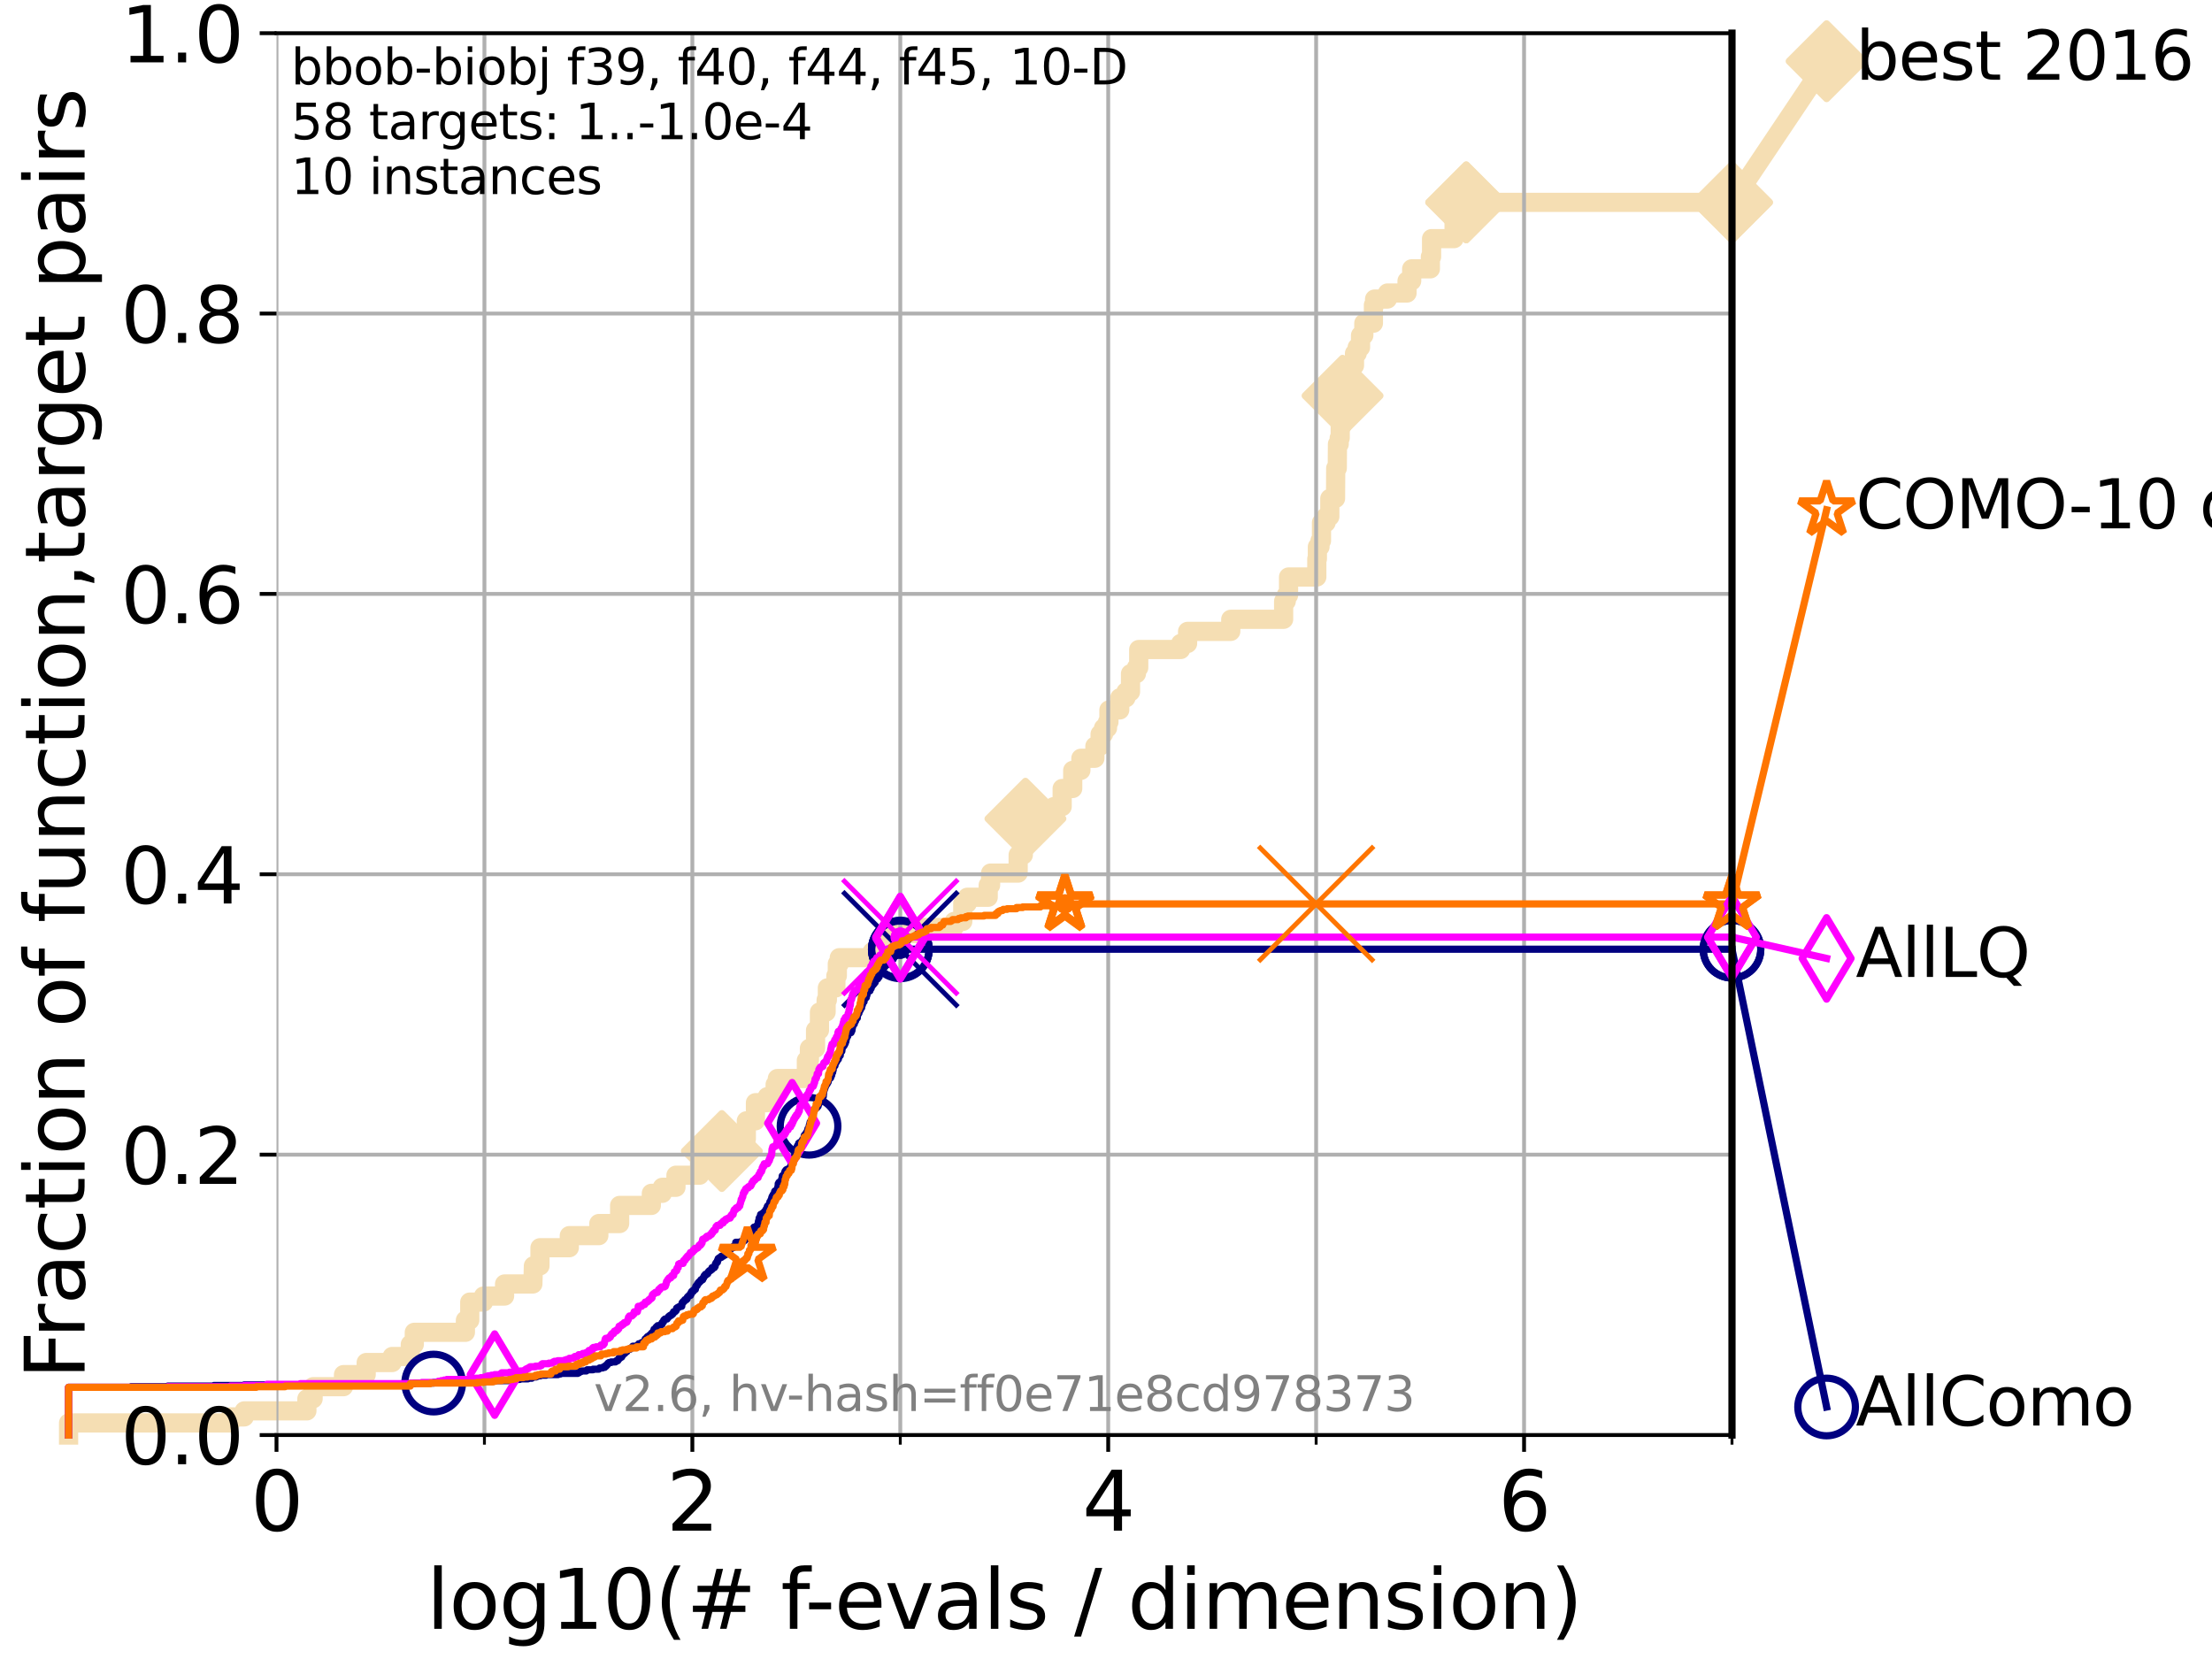 <?xml version="1.0" encoding="utf-8" standalone="no"?>
<!DOCTYPE svg PUBLIC "-//W3C//DTD SVG 1.1//EN"
  "http://www.w3.org/Graphics/SVG/1.1/DTD/svg11.dtd">
<svg xmlns:xlink="http://www.w3.org/1999/xlink" width="460.8pt" height="345.6pt" viewBox="0 0 460.8 345.6" xmlns="http://www.w3.org/2000/svg" version="1.1">
 <defs>
  <style type="text/css">*{stroke-linejoin: round; stroke-linecap: butt}</style>
 </defs>
 <g id="figure_1">
  <g id="patch_1">
   <path d="M 0 345.6 
L 460.8 345.6 
L 460.8 0 
L 0 0 
z
" style="fill: #ffffff"/>
  </g>
  <g id="axes_1">
   <g id="patch_2">
    <path d="M 57.6 298.944 
L 360.806 298.944 
L 360.806 6.912 
L 57.6 6.912 
z
" style="fill: #ffffff"/>
   </g>
   <g id="line2d_1">
    <path d="M 14.285 298.944 
L 14.285 296.426 
L 47.991 296.426 
L 47.991 295.168 
L 50.89 295.168 
L 50.89 293.909 
L 63.93 293.909 
L 63.93 291.391 
L 65.227 291.391 
L 65.227 288.874 
L 71.557 288.874 
L 71.557 286.356 
L 76.285 286.356 
L 76.285 283.839 
L 81.696 283.839 
L 81.696 282.58 
L 85.471 282.58 
L 85.471 280.063 
L 86.307 280.063 
L 86.307 277.545 
L 96.951 277.545 
L 96.951 275.028 
L 97.858 275.028 
L 97.858 271.251 
L 100.726 271.251 
L 100.726 269.993 
L 105.113 269.993 
L 105.113 267.475 
L 111.007 267.475 
L 111.117 263.699 
L 112.488 263.699 
L 112.488 259.922 
L 118.598 259.922 
L 118.598 257.405 
L 124.748 257.405 
L 124.748 254.887 
L 129.083 254.887 
L 129.083 251.111 
L 135.688 251.111 
L 135.688 248.594 
L 137.972 248.594 
L 137.972 247.335 
L 140.816 247.335 
L 140.816 244.817 
L 145.73 244.817 
L 145.73 242.3 
L 150.371 242.3 
L 150.452 238.524 
L 153.142 238.524 
L 153.142 237.265 
L 155.475 237.265 
L 155.475 233.489 
L 157.373 233.489 
L 157.373 229.712 
L 159.833 229.712 
L 159.833 228.454 
L 161.475 228.454 
L 161.475 225.936 
L 161.935 225.936 
L 161.935 224.677 
L 167.979 224.677 
L 167.979 220.901 
L 168.617 220.901 
L 168.617 218.383 
L 169.895 218.383 
L 169.895 214.607 
L 170.709 214.607 
L 170.709 210.831 
L 172.097 210.831 
L 172.097 208.313 
L 172.356 208.313 
L 172.356 205.796 
L 174.126 205.796 
L 174.126 203.278 
L 174.431 203.278 
L 174.431 200.761 
L 174.838 200.761 
L 174.838 199.502 
L 181.705 199.502 
L 181.705 198.243 
L 185.241 198.243 
L 185.241 194.467 
L 191.975 194.467 
L 191.975 193.208 
L 198.763 193.208 
L 198.763 191.95 
L 200.563 191.95 
L 200.563 188.173 
L 201.512 188.173 
L 201.512 186.914 
L 205.862 186.914 
L 205.862 184.397 
L 206.357 184.397 
L 206.357 181.879 
L 212.1 181.879 
L 212.1 178.103 
L 213.176 178.103 
L 213.176 174.327 
L 213.412 174.327 
L 213.412 171.809 
L 213.617 171.809 
L 213.617 170.551 
L 219.526 170.551 
L 219.526 168.033 
L 221.268 168.033 
L 221.268 164.257 
L 223.468 164.257 
L 223.468 160.481 
L 225.167 160.481 
L 225.167 157.963 
L 228.086 157.963 
L 228.086 155.446 
L 229.172 155.446 
L 229.172 152.928 
L 229.882 152.928 
L 229.882 151.669 
L 230.716 151.669 
L 230.716 150.41 
L 231.01 150.41 
L 231.01 147.893 
L 233.262 147.893 
L 233.262 145.375 
L 234.551 145.375 
L 234.551 144.117 
L 235.507 144.117 
L 235.507 140.34 
L 236.739 140.34 
L 236.739 139.082 
L 237.217 139.082 
L 237.217 135.305 
L 245.949 135.305 
L 245.949 134.047 
L 247.397 134.047 
L 247.397 131.529 
L 256.39 131.529 
L 256.39 129.012 
L 267.404 129.012 
L 267.404 125.235 
L 267.954 125.235 
L 267.954 123.977 
L 268.43 123.977 
L 268.43 120.2 
L 274.315 120.2 
L 274.315 116.424 
L 274.436 116.424 
L 274.436 113.906 
L 274.984 113.906 
L 274.984 112.648 
L 275.29 112.648 
L 275.29 108.871 
L 276.247 108.871 
L 276.247 107.613 
L 277.024 107.613 
L 277.024 103.836 
L 278.218 103.836 
L 278.254 97.543 
L 278.58 97.543 
L 278.617 92.508 
L 278.983 92.508 
L 278.983 91.249 
L 279.19 91.249 
L 279.19 88.731 
L 279.534 88.731 
L 279.534 84.955 
L 279.679 84.955 
L 279.679 82.438 
L 280.199 82.438 
L 280.199 81.179 
L 281.104 81.179 
L 281.104 77.402 
L 281.286 77.402 
L 281.286 76.144 
L 282.165 76.144 
L 282.165 73.626 
L 282.725 73.626 
L 282.725 72.367 
L 283.426 72.367 
L 283.426 69.85 
L 284.109 69.85 
L 284.109 67.332 
L 286.105 67.332 
L 286.105 63.556 
L 286.353 63.556 
L 286.353 62.297 
L 289.028 62.297 
L 289.028 61.039 
L 293.112 61.039 
L 293.112 58.521 
L 294.079 58.521 
L 294.079 56.004 
L 297.974 56.004 
L 297.974 53.486 
L 298.224 53.486 
L 298.224 49.71 
L 302.913 49.71 
L 302.913 45.934 
L 305.441 45.934 
L 305.441 42.157 
L 360.806 42.157 
L 360.806 42.157 
" style="fill: none; stroke: #f5deb3; stroke-width: 4; stroke-linecap: square"/>
   </g>
   <g id="line2d_2">
    <defs>
     <path id="me570a21681" d="M -0 7.778 
L 7.778 0 
L 0 -7.778 
L -7.778 -0 
z
" style="stroke: #f5deb3; stroke-width: 1.5; stroke-linejoin: miter"/>
    </defs>
    <g>
     <use xlink:href="#me570a21681" x="150.371" y="239.782" style="fill: #f5deb3; stroke: #f5deb3; stroke-width: 1.5; stroke-linejoin: miter"/>
     <use xlink:href="#me570a21681" x="213.617" y="170.551" style="fill: #f5deb3; stroke: #f5deb3; stroke-width: 1.5; stroke-linejoin: miter"/>
     <use xlink:href="#me570a21681" x="279.679" y="82.438" style="fill: #f5deb3; stroke: #f5deb3; stroke-width: 1.5; stroke-linejoin: miter"/>
     <use xlink:href="#me570a21681" x="305.441" y="42.157" style="fill: #f5deb3; stroke: #f5deb3; stroke-width: 1.5; stroke-linejoin: miter"/>
     <use xlink:href="#me570a21681" x="305.441" y="42.157" style="fill: #f5deb3; stroke: #f5deb3; stroke-width: 1.5; stroke-linejoin: miter"/>
     <use xlink:href="#me570a21681" x="360.806" y="42.157" style="fill: #f5deb3; stroke: #f5deb3; stroke-width: 1.5; stroke-linejoin: miter"/>
    </g>
   </g>
   <g id="line2d_3">
    <path style="fill: none; stroke: #f5deb3; stroke-width: 4; stroke-linecap: square"/>
    <g/>
   </g>
   <g id="line2d_4">
    <path d="M 360.806 42.157 
L 380.515 12.753 
" style="fill: none; stroke: #f5deb3; stroke-width: 4; stroke-linecap: square"/>
    <g>
     <use xlink:href="#me570a21681" x="360.806" y="42.157" style="fill: #f5deb3; stroke: #f5deb3; stroke-width: 1.5; stroke-linejoin: miter"/>
     <use xlink:href="#me570a21681" x="380.515" y="12.753" style="fill: #f5deb3; stroke: #f5deb3; stroke-width: 1.5; stroke-linejoin: miter"/>
    </g>
   </g>
   <g id="matplotlib.axis_1">
    <g id="xtick_1">
     <g id="line2d_5">
      <path d="M 57.6 298.944 
L 57.6 6.912 
" clip-path="url(#p03d5bfc8e0)" style="fill: none; stroke: #b0b0b0; stroke-width: 0.8; stroke-linecap: square"/>
     </g>
     <g id="line2d_6">
      <defs>
       <path id="mc8a9f67786" d="M 0 0 
L 0 3.5 
" style="stroke: #000000; stroke-width: 0.8"/>
      </defs>
      <g>
       <use xlink:href="#mc8a9f67786" x="57.6" y="298.944" style="stroke: #000000; stroke-width: 0.8"/>
      </g>
     </g>
     <g id="text_1">
      <!-- 0 -->
      <g transform="translate(52.192 318.861) scale(0.17 -0.17)">
       <defs>
        <path id="DejaVuSans-30" d="M 2034 4250 
Q 1547 4250 1301 3770 
Q 1056 3291 1056 2328 
Q 1056 1369 1301 889 
Q 1547 409 2034 409 
Q 2525 409 2770 889 
Q 3016 1369 3016 2328 
Q 3016 3291 2770 3770 
Q 2525 4250 2034 4250 
z
M 2034 4750 
Q 2819 4750 3233 4129 
Q 3647 3509 3647 2328 
Q 3647 1150 3233 529 
Q 2819 -91 2034 -91 
Q 1250 -91 836 529 
Q 422 1150 422 2328 
Q 422 3509 836 4129 
Q 1250 4750 2034 4750 
z
" transform="scale(0.016)"/>
       </defs>
       <use xlink:href="#DejaVuSans-30"/>
      </g>
     </g>
    </g>
    <g id="xtick_2">
     <g id="line2d_7">
      <path d="M 144.23 298.944 
L 144.23 6.912 
" clip-path="url(#p03d5bfc8e0)" style="fill: none; stroke: #b0b0b0; stroke-width: 0.8; stroke-linecap: square"/>
     </g>
     <g id="line2d_8">
      <g>
       <use xlink:href="#mc8a9f67786" x="144.23" y="298.944" style="stroke: #000000; stroke-width: 0.8"/>
      </g>
     </g>
     <g id="text_2">
      <!-- 2 -->
      <g transform="translate(138.822 318.861) scale(0.17 -0.17)">
       <defs>
        <path id="DejaVuSans-32" d="M 1228 531 
L 3431 531 
L 3431 0 
L 469 0 
L 469 531 
Q 828 903 1448 1529 
Q 2069 2156 2228 2338 
Q 2531 2678 2651 2914 
Q 2772 3150 2772 3378 
Q 2772 3750 2511 3984 
Q 2250 4219 1831 4219 
Q 1534 4219 1204 4116 
Q 875 4013 500 3803 
L 500 4441 
Q 881 4594 1212 4672 
Q 1544 4750 1819 4750 
Q 2544 4750 2975 4387 
Q 3406 4025 3406 3419 
Q 3406 3131 3298 2873 
Q 3191 2616 2906 2266 
Q 2828 2175 2409 1742 
Q 1991 1309 1228 531 
z
" transform="scale(0.016)"/>
       </defs>
       <use xlink:href="#DejaVuSans-32"/>
      </g>
     </g>
    </g>
    <g id="xtick_3">
     <g id="line2d_9">
      <path d="M 230.861 298.944 
L 230.861 6.912 
" clip-path="url(#p03d5bfc8e0)" style="fill: none; stroke: #b0b0b0; stroke-width: 0.8; stroke-linecap: square"/>
     </g>
     <g id="line2d_10">
      <g>
       <use xlink:href="#mc8a9f67786" x="230.861" y="298.944" style="stroke: #000000; stroke-width: 0.8"/>
      </g>
     </g>
     <g id="text_3">
      <!-- 4 -->
      <g transform="translate(225.453 318.861) scale(0.17 -0.17)">
       <defs>
        <path id="DejaVuSans-34" d="M 2419 4116 
L 825 1625 
L 2419 1625 
L 2419 4116 
z
M 2253 4666 
L 3047 4666 
L 3047 1625 
L 3713 1625 
L 3713 1100 
L 3047 1100 
L 3047 0 
L 2419 0 
L 2419 1100 
L 313 1100 
L 313 1709 
L 2253 4666 
z
" transform="scale(0.016)"/>
       </defs>
       <use xlink:href="#DejaVuSans-34"/>
      </g>
     </g>
    </g>
    <g id="xtick_4">
     <g id="line2d_11">
      <path d="M 317.491 298.944 
L 317.491 6.912 
" clip-path="url(#p03d5bfc8e0)" style="fill: none; stroke: #b0b0b0; stroke-width: 0.8; stroke-linecap: square"/>
     </g>
     <g id="line2d_12">
      <g>
       <use xlink:href="#mc8a9f67786" x="317.491" y="298.944" style="stroke: #000000; stroke-width: 0.8"/>
      </g>
     </g>
     <g id="text_4">
      <!-- 6 -->
      <g transform="translate(312.083 318.861) scale(0.17 -0.17)">
       <defs>
        <path id="DejaVuSans-36" d="M 2113 2584 
Q 1688 2584 1439 2293 
Q 1191 2003 1191 1497 
Q 1191 994 1439 701 
Q 1688 409 2113 409 
Q 2538 409 2786 701 
Q 3034 994 3034 1497 
Q 3034 2003 2786 2293 
Q 2538 2584 2113 2584 
z
M 3366 4563 
L 3366 3988 
Q 3128 4100 2886 4159 
Q 2644 4219 2406 4219 
Q 1781 4219 1451 3797 
Q 1122 3375 1075 2522 
Q 1259 2794 1537 2939 
Q 1816 3084 2150 3084 
Q 2853 3084 3261 2657 
Q 3669 2231 3669 1497 
Q 3669 778 3244 343 
Q 2819 -91 2113 -91 
Q 1303 -91 875 529 
Q 447 1150 447 2328 
Q 447 3434 972 4092 
Q 1497 4750 2381 4750 
Q 2619 4750 2861 4703 
Q 3103 4656 3366 4563 
z
" transform="scale(0.016)"/>
       </defs>
       <use xlink:href="#DejaVuSans-36"/>
      </g>
     </g>
    </g>
    <g id="xtick_5">
     <g id="line2d_13">
      <path d="M 100.915 298.944 
L 100.915 6.912 
" clip-path="url(#p03d5bfc8e0)" style="fill: none; stroke: #b0b0b0; stroke-width: 0.8; stroke-linecap: square"/>
     </g>
     <g id="line2d_14">
      <defs>
       <path id="m382b567e28" d="M 0 0 
L 0 2 
" style="stroke: #000000; stroke-width: 0.6"/>
      </defs>
      <g>
       <use xlink:href="#m382b567e28" x="100.915" y="298.944" style="stroke: #000000; stroke-width: 0.6"/>
      </g>
     </g>
    </g>
    <g id="xtick_6">
     <g id="line2d_15">
      <path d="M 187.546 298.944 
L 187.546 6.912 
" clip-path="url(#p03d5bfc8e0)" style="fill: none; stroke: #b0b0b0; stroke-width: 0.8; stroke-linecap: square"/>
     </g>
     <g id="line2d_16">
      <g>
       <use xlink:href="#m382b567e28" x="187.546" y="298.944" style="stroke: #000000; stroke-width: 0.6"/>
      </g>
     </g>
    </g>
    <g id="xtick_7">
     <g id="line2d_17">
      <path d="M 274.176 298.944 
L 274.176 6.912 
" clip-path="url(#p03d5bfc8e0)" style="fill: none; stroke: #b0b0b0; stroke-width: 0.8; stroke-linecap: square"/>
     </g>
     <g id="line2d_18">
      <g>
       <use xlink:href="#m382b567e28" x="274.176" y="298.944" style="stroke: #000000; stroke-width: 0.6"/>
      </g>
     </g>
    </g>
    <g id="xtick_8">
     <g id="line2d_19">
      <path d="M 360.806 298.944 
L 360.806 6.912 
" clip-path="url(#p03d5bfc8e0)" style="fill: none; stroke: #b0b0b0; stroke-width: 0.8; stroke-linecap: square"/>
     </g>
     <g id="line2d_20">
      <g>
       <use xlink:href="#m382b567e28" x="360.806" y="298.944" style="stroke: #000000; stroke-width: 0.6"/>
      </g>
     </g>
    </g>
    <g id="text_5">
     <!-- log10(# f-evals / dimension) -->
     <g transform="translate(88.823 339.314) scale(0.17 -0.17)">
      <defs>
       <path id="DejaVuSans-6c" d="M 603 4863 
L 1178 4863 
L 1178 0 
L 603 0 
L 603 4863 
z
" transform="scale(0.016)"/>
       <path id="DejaVuSans-6f" d="M 1959 3097 
Q 1497 3097 1228 2736 
Q 959 2375 959 1747 
Q 959 1119 1226 758 
Q 1494 397 1959 397 
Q 2419 397 2687 759 
Q 2956 1122 2956 1747 
Q 2956 2369 2687 2733 
Q 2419 3097 1959 3097 
z
M 1959 3584 
Q 2709 3584 3137 3096 
Q 3566 2609 3566 1747 
Q 3566 888 3137 398 
Q 2709 -91 1959 -91 
Q 1206 -91 779 398 
Q 353 888 353 1747 
Q 353 2609 779 3096 
Q 1206 3584 1959 3584 
z
" transform="scale(0.016)"/>
       <path id="DejaVuSans-67" d="M 2906 1791 
Q 2906 2416 2648 2759 
Q 2391 3103 1925 3103 
Q 1463 3103 1205 2759 
Q 947 2416 947 1791 
Q 947 1169 1205 825 
Q 1463 481 1925 481 
Q 2391 481 2648 825 
Q 2906 1169 2906 1791 
z
M 3481 434 
Q 3481 -459 3084 -895 
Q 2688 -1331 1869 -1331 
Q 1566 -1331 1297 -1286 
Q 1028 -1241 775 -1147 
L 775 -588 
Q 1028 -725 1275 -790 
Q 1522 -856 1778 -856 
Q 2344 -856 2625 -561 
Q 2906 -266 2906 331 
L 2906 616 
Q 2728 306 2450 153 
Q 2172 0 1784 0 
Q 1141 0 747 490 
Q 353 981 353 1791 
Q 353 2603 747 3093 
Q 1141 3584 1784 3584 
Q 2172 3584 2450 3431 
Q 2728 3278 2906 2969 
L 2906 3500 
L 3481 3500 
L 3481 434 
z
" transform="scale(0.016)"/>
       <path id="DejaVuSans-31" d="M 794 531 
L 1825 531 
L 1825 4091 
L 703 3866 
L 703 4441 
L 1819 4666 
L 2450 4666 
L 2450 531 
L 3481 531 
L 3481 0 
L 794 0 
L 794 531 
z
" transform="scale(0.016)"/>
       <path id="DejaVuSans-28" d="M 1984 4856 
Q 1566 4138 1362 3434 
Q 1159 2731 1159 2009 
Q 1159 1288 1364 580 
Q 1569 -128 1984 -844 
L 1484 -844 
Q 1016 -109 783 600 
Q 550 1309 550 2009 
Q 550 2706 781 3412 
Q 1013 4119 1484 4856 
L 1984 4856 
z
" transform="scale(0.016)"/>
       <path id="DejaVuSans-23" d="M 3272 2816 
L 2363 2816 
L 2100 1772 
L 3016 1772 
L 3272 2816 
z
M 2803 4594 
L 2478 3297 
L 3391 3297 
L 3719 4594 
L 4219 4594 
L 3897 3297 
L 4872 3297 
L 4872 2816 
L 3775 2816 
L 3519 1772 
L 4513 1772 
L 4513 1294 
L 3397 1294 
L 3072 0 
L 2572 0 
L 2894 1294 
L 1978 1294 
L 1656 0 
L 1153 0 
L 1478 1294 
L 494 1294 
L 494 1772 
L 1594 1772 
L 1856 2816 
L 850 2816 
L 850 3297 
L 1978 3297 
L 2297 4594 
L 2803 4594 
z
" transform="scale(0.016)"/>
       <path id="DejaVuSans-20" transform="scale(0.016)"/>
       <path id="DejaVuSans-66" d="M 2375 4863 
L 2375 4384 
L 1825 4384 
Q 1516 4384 1395 4259 
Q 1275 4134 1275 3809 
L 1275 3500 
L 2222 3500 
L 2222 3053 
L 1275 3053 
L 1275 0 
L 697 0 
L 697 3053 
L 147 3053 
L 147 3500 
L 697 3500 
L 697 3744 
Q 697 4328 969 4595 
Q 1241 4863 1831 4863 
L 2375 4863 
z
" transform="scale(0.016)"/>
       <path id="DejaVuSans-2d" d="M 313 2009 
L 1997 2009 
L 1997 1497 
L 313 1497 
L 313 2009 
z
" transform="scale(0.016)"/>
       <path id="DejaVuSans-65" d="M 3597 1894 
L 3597 1613 
L 953 1613 
Q 991 1019 1311 708 
Q 1631 397 2203 397 
Q 2534 397 2845 478 
Q 3156 559 3463 722 
L 3463 178 
Q 3153 47 2828 -22 
Q 2503 -91 2169 -91 
Q 1331 -91 842 396 
Q 353 884 353 1716 
Q 353 2575 817 3079 
Q 1281 3584 2069 3584 
Q 2775 3584 3186 3129 
Q 3597 2675 3597 1894 
z
M 3022 2063 
Q 3016 2534 2758 2815 
Q 2500 3097 2075 3097 
Q 1594 3097 1305 2825 
Q 1016 2553 972 2059 
L 3022 2063 
z
" transform="scale(0.016)"/>
       <path id="DejaVuSans-76" d="M 191 3500 
L 800 3500 
L 1894 563 
L 2988 3500 
L 3597 3500 
L 2284 0 
L 1503 0 
L 191 3500 
z
" transform="scale(0.016)"/>
       <path id="DejaVuSans-61" d="M 2194 1759 
Q 1497 1759 1228 1600 
Q 959 1441 959 1056 
Q 959 750 1161 570 
Q 1363 391 1709 391 
Q 2188 391 2477 730 
Q 2766 1069 2766 1631 
L 2766 1759 
L 2194 1759 
z
M 3341 1997 
L 3341 0 
L 2766 0 
L 2766 531 
Q 2569 213 2275 61 
Q 1981 -91 1556 -91 
Q 1019 -91 701 211 
Q 384 513 384 1019 
Q 384 1609 779 1909 
Q 1175 2209 1959 2209 
L 2766 2209 
L 2766 2266 
Q 2766 2663 2505 2880 
Q 2244 3097 1772 3097 
Q 1472 3097 1187 3025 
Q 903 2953 641 2809 
L 641 3341 
Q 956 3463 1253 3523 
Q 1550 3584 1831 3584 
Q 2591 3584 2966 3190 
Q 3341 2797 3341 1997 
z
" transform="scale(0.016)"/>
       <path id="DejaVuSans-73" d="M 2834 3397 
L 2834 2853 
Q 2591 2978 2328 3040 
Q 2066 3103 1784 3103 
Q 1356 3103 1142 2972 
Q 928 2841 928 2578 
Q 928 2378 1081 2264 
Q 1234 2150 1697 2047 
L 1894 2003 
Q 2506 1872 2764 1633 
Q 3022 1394 3022 966 
Q 3022 478 2636 193 
Q 2250 -91 1575 -91 
Q 1294 -91 989 -36 
Q 684 19 347 128 
L 347 722 
Q 666 556 975 473 
Q 1284 391 1588 391 
Q 1994 391 2212 530 
Q 2431 669 2431 922 
Q 2431 1156 2273 1281 
Q 2116 1406 1581 1522 
L 1381 1569 
Q 847 1681 609 1914 
Q 372 2147 372 2553 
Q 372 3047 722 3315 
Q 1072 3584 1716 3584 
Q 2034 3584 2315 3537 
Q 2597 3491 2834 3397 
z
" transform="scale(0.016)"/>
       <path id="DejaVuSans-2f" d="M 1625 4666 
L 2156 4666 
L 531 -594 
L 0 -594 
L 1625 4666 
z
" transform="scale(0.016)"/>
       <path id="DejaVuSans-64" d="M 2906 2969 
L 2906 4863 
L 3481 4863 
L 3481 0 
L 2906 0 
L 2906 525 
Q 2725 213 2448 61 
Q 2172 -91 1784 -91 
Q 1150 -91 751 415 
Q 353 922 353 1747 
Q 353 2572 751 3078 
Q 1150 3584 1784 3584 
Q 2172 3584 2448 3432 
Q 2725 3281 2906 2969 
z
M 947 1747 
Q 947 1113 1208 752 
Q 1469 391 1925 391 
Q 2381 391 2643 752 
Q 2906 1113 2906 1747 
Q 2906 2381 2643 2742 
Q 2381 3103 1925 3103 
Q 1469 3103 1208 2742 
Q 947 2381 947 1747 
z
" transform="scale(0.016)"/>
       <path id="DejaVuSans-69" d="M 603 3500 
L 1178 3500 
L 1178 0 
L 603 0 
L 603 3500 
z
M 603 4863 
L 1178 4863 
L 1178 4134 
L 603 4134 
L 603 4863 
z
" transform="scale(0.016)"/>
       <path id="DejaVuSans-6d" d="M 3328 2828 
Q 3544 3216 3844 3400 
Q 4144 3584 4550 3584 
Q 5097 3584 5394 3201 
Q 5691 2819 5691 2113 
L 5691 0 
L 5113 0 
L 5113 2094 
Q 5113 2597 4934 2840 
Q 4756 3084 4391 3084 
Q 3944 3084 3684 2787 
Q 3425 2491 3425 1978 
L 3425 0 
L 2847 0 
L 2847 2094 
Q 2847 2600 2669 2842 
Q 2491 3084 2119 3084 
Q 1678 3084 1418 2786 
Q 1159 2488 1159 1978 
L 1159 0 
L 581 0 
L 581 3500 
L 1159 3500 
L 1159 2956 
Q 1356 3278 1631 3431 
Q 1906 3584 2284 3584 
Q 2666 3584 2933 3390 
Q 3200 3197 3328 2828 
z
" transform="scale(0.016)"/>
       <path id="DejaVuSans-6e" d="M 3513 2113 
L 3513 0 
L 2938 0 
L 2938 2094 
Q 2938 2591 2744 2837 
Q 2550 3084 2163 3084 
Q 1697 3084 1428 2787 
Q 1159 2491 1159 1978 
L 1159 0 
L 581 0 
L 581 3500 
L 1159 3500 
L 1159 2956 
Q 1366 3272 1645 3428 
Q 1925 3584 2291 3584 
Q 2894 3584 3203 3211 
Q 3513 2838 3513 2113 
z
" transform="scale(0.016)"/>
       <path id="DejaVuSans-29" d="M 513 4856 
L 1013 4856 
Q 1481 4119 1714 3412 
Q 1947 2706 1947 2009 
Q 1947 1309 1714 600 
Q 1481 -109 1013 -844 
L 513 -844 
Q 928 -128 1133 580 
Q 1338 1288 1338 2009 
Q 1338 2731 1133 3434 
Q 928 4138 513 4856 
z
" transform="scale(0.016)"/>
      </defs>
      <use xlink:href="#DejaVuSans-6c"/>
      <use xlink:href="#DejaVuSans-6f" x="27.783"/>
      <use xlink:href="#DejaVuSans-67" x="88.965"/>
      <use xlink:href="#DejaVuSans-31" x="152.441"/>
      <use xlink:href="#DejaVuSans-30" x="216.064"/>
      <use xlink:href="#DejaVuSans-28" x="279.688"/>
      <use xlink:href="#DejaVuSans-23" x="318.701"/>
      <use xlink:href="#DejaVuSans-20" x="402.49"/>
      <use xlink:href="#DejaVuSans-66" x="434.277"/>
      <use xlink:href="#DejaVuSans-2d" x="463.982"/>
      <use xlink:href="#DejaVuSans-65" x="500.066"/>
      <use xlink:href="#DejaVuSans-76" x="561.59"/>
      <use xlink:href="#DejaVuSans-61" x="620.77"/>
      <use xlink:href="#DejaVuSans-6c" x="682.049"/>
      <use xlink:href="#DejaVuSans-73" x="709.832"/>
      <use xlink:href="#DejaVuSans-20" x="761.932"/>
      <use xlink:href="#DejaVuSans-2f" x="793.719"/>
      <use xlink:href="#DejaVuSans-20" x="827.41"/>
      <use xlink:href="#DejaVuSans-64" x="859.197"/>
      <use xlink:href="#DejaVuSans-69" x="922.674"/>
      <use xlink:href="#DejaVuSans-6d" x="950.457"/>
      <use xlink:href="#DejaVuSans-65" x="1047.869"/>
      <use xlink:href="#DejaVuSans-6e" x="1109.393"/>
      <use xlink:href="#DejaVuSans-73" x="1172.771"/>
      <use xlink:href="#DejaVuSans-69" x="1224.871"/>
      <use xlink:href="#DejaVuSans-6f" x="1252.654"/>
      <use xlink:href="#DejaVuSans-6e" x="1313.836"/>
      <use xlink:href="#DejaVuSans-29" x="1377.215"/>
     </g>
    </g>
   </g>
   <g id="matplotlib.axis_2">
    <g id="ytick_1">
     <g id="line2d_21">
      <path d="M 57.6 298.944 
L 360.806 298.944 
" clip-path="url(#p03d5bfc8e0)" style="fill: none; stroke: #b0b0b0; stroke-width: 0.8; stroke-linecap: square"/>
     </g>
     <g id="line2d_22">
      <defs>
       <path id="m37fdad80e9" d="M 0 0 
L -3.5 0 
" style="stroke: #000000; stroke-width: 0.8"/>
      </defs>
      <g>
       <use xlink:href="#m37fdad80e9" x="57.6" y="298.944" style="stroke: #000000; stroke-width: 0.8"/>
      </g>
     </g>
     <g id="text_6">
      <!-- 0.0 -->
      <g transform="translate(25.155 305.023) scale(0.16 -0.16)">
       <defs>
        <path id="DejaVuSans-2e" d="M 684 794 
L 1344 794 
L 1344 0 
L 684 0 
L 684 794 
z
" transform="scale(0.016)"/>
       </defs>
       <use xlink:href="#DejaVuSans-30"/>
       <use xlink:href="#DejaVuSans-2e" x="63.623"/>
       <use xlink:href="#DejaVuSans-30" x="95.41"/>
      </g>
     </g>
    </g>
    <g id="ytick_2">
     <g id="line2d_23">
      <path d="M 57.6 240.538 
L 360.806 240.538 
" clip-path="url(#p03d5bfc8e0)" style="fill: none; stroke: #b0b0b0; stroke-width: 0.8; stroke-linecap: square"/>
     </g>
     <g id="line2d_24">
      <g>
       <use xlink:href="#m37fdad80e9" x="57.6" y="240.538" style="stroke: #000000; stroke-width: 0.8"/>
      </g>
     </g>
     <g id="text_7">
      <!-- 0.2 -->
      <g transform="translate(25.155 246.616) scale(0.16 -0.16)">
       <use xlink:href="#DejaVuSans-30"/>
       <use xlink:href="#DejaVuSans-2e" x="63.623"/>
       <use xlink:href="#DejaVuSans-32" x="95.41"/>
      </g>
     </g>
    </g>
    <g id="ytick_3">
     <g id="line2d_25">
      <path d="M 57.6 182.131 
L 360.806 182.131 
" clip-path="url(#p03d5bfc8e0)" style="fill: none; stroke: #b0b0b0; stroke-width: 0.8; stroke-linecap: square"/>
     </g>
     <g id="line2d_26">
      <g>
       <use xlink:href="#m37fdad80e9" x="57.6" y="182.131" style="stroke: #000000; stroke-width: 0.8"/>
      </g>
     </g>
     <g id="text_8">
      <!-- 0.4 -->
      <g transform="translate(25.155 188.21) scale(0.16 -0.16)">
       <use xlink:href="#DejaVuSans-30"/>
       <use xlink:href="#DejaVuSans-2e" x="63.623"/>
       <use xlink:href="#DejaVuSans-34" x="95.41"/>
      </g>
     </g>
    </g>
    <g id="ytick_4">
     <g id="line2d_27">
      <path d="M 57.6 123.725 
L 360.806 123.725 
" clip-path="url(#p03d5bfc8e0)" style="fill: none; stroke: #b0b0b0; stroke-width: 0.8; stroke-linecap: square"/>
     </g>
     <g id="line2d_28">
      <g>
       <use xlink:href="#m37fdad80e9" x="57.6" y="123.725" style="stroke: #000000; stroke-width: 0.8"/>
      </g>
     </g>
     <g id="text_9">
      <!-- 0.6 -->
      <g transform="translate(25.155 129.804) scale(0.16 -0.16)">
       <use xlink:href="#DejaVuSans-30"/>
       <use xlink:href="#DejaVuSans-2e" x="63.623"/>
       <use xlink:href="#DejaVuSans-36" x="95.41"/>
      </g>
     </g>
    </g>
    <g id="ytick_5">
     <g id="line2d_29">
      <path d="M 57.6 65.318 
L 360.806 65.318 
" clip-path="url(#p03d5bfc8e0)" style="fill: none; stroke: #b0b0b0; stroke-width: 0.8; stroke-linecap: square"/>
     </g>
     <g id="line2d_30">
      <g>
       <use xlink:href="#m37fdad80e9" x="57.6" y="65.318" style="stroke: #000000; stroke-width: 0.8"/>
      </g>
     </g>
     <g id="text_10">
      <!-- 0.8 -->
      <g transform="translate(25.155 71.397) scale(0.16 -0.16)">
       <defs>
        <path id="DejaVuSans-38" d="M 2034 2216 
Q 1584 2216 1326 1975 
Q 1069 1734 1069 1313 
Q 1069 891 1326 650 
Q 1584 409 2034 409 
Q 2484 409 2743 651 
Q 3003 894 3003 1313 
Q 3003 1734 2745 1975 
Q 2488 2216 2034 2216 
z
M 1403 2484 
Q 997 2584 770 2862 
Q 544 3141 544 3541 
Q 544 4100 942 4425 
Q 1341 4750 2034 4750 
Q 2731 4750 3128 4425 
Q 3525 4100 3525 3541 
Q 3525 3141 3298 2862 
Q 3072 2584 2669 2484 
Q 3125 2378 3379 2068 
Q 3634 1759 3634 1313 
Q 3634 634 3220 271 
Q 2806 -91 2034 -91 
Q 1263 -91 848 271 
Q 434 634 434 1313 
Q 434 1759 690 2068 
Q 947 2378 1403 2484 
z
M 1172 3481 
Q 1172 3119 1398 2916 
Q 1625 2713 2034 2713 
Q 2441 2713 2670 2916 
Q 2900 3119 2900 3481 
Q 2900 3844 2670 4047 
Q 2441 4250 2034 4250 
Q 1625 4250 1398 4047 
Q 1172 3844 1172 3481 
z
" transform="scale(0.016)"/>
       </defs>
       <use xlink:href="#DejaVuSans-30"/>
       <use xlink:href="#DejaVuSans-2e" x="63.623"/>
       <use xlink:href="#DejaVuSans-38" x="95.41"/>
      </g>
     </g>
    </g>
    <g id="ytick_6">
     <g id="line2d_31">
      <path d="M 57.6 6.912 
L 360.806 6.912 
" clip-path="url(#p03d5bfc8e0)" style="fill: none; stroke: #b0b0b0; stroke-width: 0.8; stroke-linecap: square"/>
     </g>
     <g id="line2d_32">
      <g>
       <use xlink:href="#m37fdad80e9" x="57.6" y="6.912" style="stroke: #000000; stroke-width: 0.8"/>
      </g>
     </g>
     <g id="text_11">
      <!-- 1.0 -->
      <g transform="translate(25.155 12.991) scale(0.16 -0.16)">
       <use xlink:href="#DejaVuSans-31"/>
       <use xlink:href="#DejaVuSans-2e" x="63.623"/>
       <use xlink:href="#DejaVuSans-30" x="95.41"/>
      </g>
     </g>
    </g>
    <g id="text_12">
     <!-- Fraction of function,target pairs -->
     <g transform="translate(17.62 287.313) rotate(-90) scale(0.17 -0.17)">
      <defs>
       <path id="DejaVuSans-46" d="M 628 4666 
L 3309 4666 
L 3309 4134 
L 1259 4134 
L 1259 2759 
L 3109 2759 
L 3109 2228 
L 1259 2228 
L 1259 0 
L 628 0 
L 628 4666 
z
" transform="scale(0.016)"/>
       <path id="DejaVuSans-72" d="M 2631 2963 
Q 2534 3019 2420 3045 
Q 2306 3072 2169 3072 
Q 1681 3072 1420 2755 
Q 1159 2438 1159 1844 
L 1159 0 
L 581 0 
L 581 3500 
L 1159 3500 
L 1159 2956 
Q 1341 3275 1631 3429 
Q 1922 3584 2338 3584 
Q 2397 3584 2469 3576 
Q 2541 3569 2628 3553 
L 2631 2963 
z
" transform="scale(0.016)"/>
       <path id="DejaVuSans-63" d="M 3122 3366 
L 3122 2828 
Q 2878 2963 2633 3030 
Q 2388 3097 2138 3097 
Q 1578 3097 1268 2742 
Q 959 2388 959 1747 
Q 959 1106 1268 751 
Q 1578 397 2138 397 
Q 2388 397 2633 464 
Q 2878 531 3122 666 
L 3122 134 
Q 2881 22 2623 -34 
Q 2366 -91 2075 -91 
Q 1284 -91 818 406 
Q 353 903 353 1747 
Q 353 2603 823 3093 
Q 1294 3584 2113 3584 
Q 2378 3584 2631 3529 
Q 2884 3475 3122 3366 
z
" transform="scale(0.016)"/>
       <path id="DejaVuSans-74" d="M 1172 4494 
L 1172 3500 
L 2356 3500 
L 2356 3053 
L 1172 3053 
L 1172 1153 
Q 1172 725 1289 603 
Q 1406 481 1766 481 
L 2356 481 
L 2356 0 
L 1766 0 
Q 1100 0 847 248 
Q 594 497 594 1153 
L 594 3053 
L 172 3053 
L 172 3500 
L 594 3500 
L 594 4494 
L 1172 4494 
z
" transform="scale(0.016)"/>
       <path id="DejaVuSans-75" d="M 544 1381 
L 544 3500 
L 1119 3500 
L 1119 1403 
Q 1119 906 1312 657 
Q 1506 409 1894 409 
Q 2359 409 2629 706 
Q 2900 1003 2900 1516 
L 2900 3500 
L 3475 3500 
L 3475 0 
L 2900 0 
L 2900 538 
Q 2691 219 2414 64 
Q 2138 -91 1772 -91 
Q 1169 -91 856 284 
Q 544 659 544 1381 
z
M 1991 3584 
L 1991 3584 
z
" transform="scale(0.016)"/>
       <path id="DejaVuSans-2c" d="M 750 794 
L 1409 794 
L 1409 256 
L 897 -744 
L 494 -744 
L 750 256 
L 750 794 
z
" transform="scale(0.016)"/>
       <path id="DejaVuSans-70" d="M 1159 525 
L 1159 -1331 
L 581 -1331 
L 581 3500 
L 1159 3500 
L 1159 2969 
Q 1341 3281 1617 3432 
Q 1894 3584 2278 3584 
Q 2916 3584 3314 3078 
Q 3713 2572 3713 1747 
Q 3713 922 3314 415 
Q 2916 -91 2278 -91 
Q 1894 -91 1617 61 
Q 1341 213 1159 525 
z
M 3116 1747 
Q 3116 2381 2855 2742 
Q 2594 3103 2138 3103 
Q 1681 3103 1420 2742 
Q 1159 2381 1159 1747 
Q 1159 1113 1420 752 
Q 1681 391 2138 391 
Q 2594 391 2855 752 
Q 3116 1113 3116 1747 
z
" transform="scale(0.016)"/>
      </defs>
      <use xlink:href="#DejaVuSans-46"/>
      <use xlink:href="#DejaVuSans-72" x="50.27"/>
      <use xlink:href="#DejaVuSans-61" x="91.383"/>
      <use xlink:href="#DejaVuSans-63" x="152.662"/>
      <use xlink:href="#DejaVuSans-74" x="207.643"/>
      <use xlink:href="#DejaVuSans-69" x="246.852"/>
      <use xlink:href="#DejaVuSans-6f" x="274.635"/>
      <use xlink:href="#DejaVuSans-6e" x="335.816"/>
      <use xlink:href="#DejaVuSans-20" x="399.195"/>
      <use xlink:href="#DejaVuSans-6f" x="430.982"/>
      <use xlink:href="#DejaVuSans-66" x="492.164"/>
      <use xlink:href="#DejaVuSans-20" x="527.369"/>
      <use xlink:href="#DejaVuSans-66" x="559.156"/>
      <use xlink:href="#DejaVuSans-75" x="594.361"/>
      <use xlink:href="#DejaVuSans-6e" x="657.74"/>
      <use xlink:href="#DejaVuSans-63" x="721.119"/>
      <use xlink:href="#DejaVuSans-74" x="776.1"/>
      <use xlink:href="#DejaVuSans-69" x="815.309"/>
      <use xlink:href="#DejaVuSans-6f" x="843.092"/>
      <use xlink:href="#DejaVuSans-6e" x="904.273"/>
      <use xlink:href="#DejaVuSans-2c" x="967.652"/>
      <use xlink:href="#DejaVuSans-74" x="999.439"/>
      <use xlink:href="#DejaVuSans-61" x="1038.648"/>
      <use xlink:href="#DejaVuSans-72" x="1099.928"/>
      <use xlink:href="#DejaVuSans-67" x="1139.291"/>
      <use xlink:href="#DejaVuSans-65" x="1202.768"/>
      <use xlink:href="#DejaVuSans-74" x="1264.291"/>
      <use xlink:href="#DejaVuSans-20" x="1303.5"/>
      <use xlink:href="#DejaVuSans-70" x="1335.287"/>
      <use xlink:href="#DejaVuSans-61" x="1398.764"/>
      <use xlink:href="#DejaVuSans-69" x="1460.043"/>
      <use xlink:href="#DejaVuSans-72" x="1487.826"/>
      <use xlink:href="#DejaVuSans-73" x="1528.939"/>
     </g>
    </g>
   </g>
   <g id="line2d_33">
    <defs>
     <path id="mc19b33e43e" d="M 0 1.5 
C 0.398 1.5 0.779 1.342 1.061 1.061 
C 1.342 0.779 1.5 0.398 1.5 0 
C 1.5 -0.398 1.342 -0.779 1.061 -1.061 
C 0.779 -1.342 0.398 -1.5 0 -1.5 
C -0.398 -1.5 -0.779 -1.342 -1.061 -1.061 
C -1.342 -0.779 -1.5 -0.398 -1.5 0 
C -1.5 0.398 -1.342 0.779 -1.061 1.061 
C -0.779 1.342 -0.398 1.5 0 1.5 
z
" style="stroke: #f5deb3"/>
    </defs>
    <g>
     <use xlink:href="#mc19b33e43e" x="305.441" y="42.157" style="fill: #f5deb3; stroke: #f5deb3"/>
     <use xlink:href="#mc19b33e43e" x="305.441" y="42.157" style="fill: #f5deb3; stroke: #f5deb3"/>
    </g>
   </g>
   <g id="line2d_34">
    <defs>
     <path id="m39f6b77200" d="M 0 1.5 
C 0.398 1.5 0.779 1.342 1.061 1.061 
C 1.342 0.779 1.5 0.398 1.5 0 
C 1.5 -0.398 1.342 -0.779 1.061 -1.061 
C 0.779 -1.342 0.398 -1.5 0 -1.5 
C -0.398 -1.5 -0.779 -1.342 -1.061 -1.061 
C -1.342 -0.779 -1.5 -0.398 -1.5 0 
C -1.5 0.398 -1.342 0.779 -1.061 1.061 
C -0.779 1.342 -0.398 1.5 0 1.5 
z
" style="stroke: #000080"/>
    </defs>
    <g>
     <use xlink:href="#m39f6b77200" x="187.559" y="197.74" style="fill: #000080; stroke: #000080"/>
     <use xlink:href="#m39f6b77200" x="187.559" y="197.74" style="fill: #000080; stroke: #000080"/>
    </g>
   </g>
   <g id="line2d_35">
    <path d="M 14.285 298.944 
L 14.285 289 
L 27.324 289 
L 27.324 288.874 
L 34.951 288.874 
L 34.951 288.748 
L 44.561 288.748 
L 44.561 288.622 
L 50.89 288.622 
L 50.89 288.496 
L 80.621 288.496 
L 80.621 288.37 
L 85.471 288.37 
L 85.471 288.245 
L 86.307 288.245 
L 86.307 288.119 
L 90.341 288.119 
L 90.341 287.993 
L 94.472 287.993 
L 94.472 287.867 
L 100.915 287.867 
L 100.915 287.741 
L 103.047 287.741 
L 103.047 287.615 
L 105.851 287.615 
L 105.851 287.489 
L 106.699 287.489 
L 106.699 287.363 
L 108.29 287.363 
L 108.29 287.238 
L 109.99 287.238 
L 109.99 287.112 
L 110.786 287.112 
L 110.897 286.86 
L 111.656 286.86 
L 111.656 286.734 
L 111.972 286.734 
L 111.972 286.608 
L 112.589 286.608 
L 112.589 286.482 
L 113.765 286.482 
L 113.765 286.356 
L 116.253 286.356 
L 116.253 286.231 
L 116.746 286.231 
L 116.746 286.105 
L 120.351 286.105 
L 120.351 285.979 
L 120.617 285.979 
L 120.617 285.853 
L 120.748 285.853 
L 120.748 285.727 
L 121.073 285.727 
L 121.073 285.601 
L 122.138 285.601 
L 122.138 285.475 
L 122.32 285.475 
L 122.32 285.349 
L 123.545 285.349 
L 123.545 285.224 
L 124.748 285.224 
L 124.748 285.098 
L 124.907 285.098 
L 124.907 284.972 
L 125.527 284.972 
L 125.527 284.846 
L 125.979 284.846 
L 125.979 284.594 
L 126.275 284.594 
L 126.323 284.342 
L 126.517 284.342 
L 126.565 284.091 
L 126.661 284.091 
L 126.661 283.965 
L 126.852 283.965 
L 126.852 283.839 
L 127.32 283.839 
L 127.32 283.713 
L 128.222 283.713 
L 128.222 283.587 
L 128.398 283.587 
L 128.398 283.461 
L 128.701 283.461 
L 128.786 283.21 
L 128.872 283.21 
L 128.914 282.958 
L 129.125 282.958 
L 129.125 282.832 
L 129.293 282.832 
L 129.293 282.706 
L 129.5 282.706 
L 129.582 282.328 
L 129.745 282.328 
L 129.745 282.077 
L 129.866 282.077 
L 129.866 281.951 
L 130.147 281.951 
L 130.147 281.825 
L 130.266 281.825 
L 130.266 281.573 
L 130.579 281.573 
L 130.657 281.196 
L 130.888 281.196 
L 130.888 281.07 
L 131.266 281.07 
L 131.266 280.944 
L 131.416 280.944 
L 131.416 280.818 
L 131.601 280.818 
L 131.601 280.692 
L 131.82 280.692 
L 131.82 280.44 
L 132.639 280.44 
L 132.639 280.314 
L 132.847 280.314 
L 132.847 280.188 
L 133.052 280.188 
L 133.052 279.937 
L 133.557 279.937 
L 133.656 279.685 
L 134.08 279.685 
L 134.08 279.559 
L 134.273 279.559 
L 134.368 279.181 
L 134.4 279.181 
L 134.4 278.93 
L 134.558 278.93 
L 134.558 278.804 
L 134.777 278.804 
L 134.777 278.552 
L 134.901 278.552 
L 134.901 278.426 
L 135.177 278.426 
L 135.268 278.174 
L 135.479 278.174 
L 135.479 278.049 
L 135.658 278.049 
L 135.658 277.797 
L 135.776 277.797 
L 135.776 277.671 
L 136.069 277.671 
L 136.156 277.167 
L 136.213 277.167 
L 136.242 276.916 
L 136.414 276.916 
L 136.414 276.79 
L 136.725 276.79 
L 136.725 276.412 
L 136.975 276.412 
L 137.003 276.16 
L 137.494 276.16 
L 137.494 276.035 
L 137.708 276.035 
L 137.708 275.909 
L 137.893 275.909 
L 137.92 275.531 
L 138.051 275.531 
L 138.051 275.405 
L 138.207 275.405 
L 138.259 275.028 
L 138.362 275.028 
L 138.362 274.902 
L 138.515 274.902 
L 138.515 274.776 
L 138.969 274.776 
L 139.068 274.524 
L 139.167 274.524 
L 139.265 274.272 
L 139.411 274.272 
L 139.411 274.146 
L 139.581 274.146 
L 139.581 274.021 
L 139.82 274.021 
L 139.82 273.895 
L 139.962 273.895 
L 139.962 273.769 
L 140.127 273.769 
L 140.197 273.517 
L 140.313 273.517 
L 140.313 273.265 
L 140.612 273.265 
L 140.612 273.139 
L 140.748 273.139 
L 140.748 273.014 
L 140.861 273.014 
L 140.951 272.51 
L 141.129 272.51 
L 141.129 272.384 
L 141.349 272.384 
L 141.349 272.258 
L 141.589 272.258 
L 141.589 272.132 
L 142.017 272.132 
L 142.102 271.377 
L 142.29 271.377 
L 142.311 271.125 
L 142.518 271.125 
L 142.518 271 
L 142.641 271 
L 142.662 270.748 
L 143.006 270.748 
L 143.006 270.622 
L 143.126 270.622 
L 143.166 270.244 
L 143.265 270.244 
L 143.265 270.118 
L 143.404 270.118 
L 143.404 269.993 
L 143.541 269.993 
L 143.541 269.867 
L 143.831 269.867 
L 143.831 269.489 
L 144.041 269.489 
L 144.041 269.111 
L 144.155 269.111 
L 144.155 268.986 
L 144.455 268.986 
L 144.455 268.734 
L 144.658 268.734 
L 144.658 268.608 
L 144.859 268.608 
L 144.932 267.979 
L 145.022 267.979 
L 145.022 267.853 
L 145.22 267.853 
L 145.291 267.475 
L 145.433 267.475 
L 145.45 267.223 
L 145.556 267.223 
L 145.556 267.097 
L 145.765 267.097 
L 145.834 266.846 
L 146.023 266.846 
L 146.023 266.594 
L 146.379 266.594 
L 146.446 266.216 
L 146.579 266.216 
L 146.662 265.839 
L 146.728 265.839 
L 146.728 265.713 
L 146.941 265.713 
L 146.941 265.461 
L 147.264 265.461 
L 147.264 265.335 
L 147.439 265.335 
L 147.534 264.958 
L 147.644 264.958 
L 147.644 264.832 
L 147.77 264.832 
L 147.77 264.706 
L 147.987 264.706 
L 147.987 264.58 
L 148.155 264.58 
L 148.155 264.454 
L 148.322 264.454 
L 148.322 264.076 
L 148.815 264.076 
L 148.815 263.825 
L 148.977 263.825 
L 149.021 263.321 
L 149.137 263.321 
L 149.151 263.069 
L 149.296 263.069 
L 149.296 262.944 
L 149.453 262.944 
L 149.453 262.566 
L 149.567 262.566 
L 149.609 262.188 
L 149.764 262.188 
L 149.764 262.062 
L 149.959 262.062 
L 149.959 261.936 
L 150.276 261.936 
L 150.276 261.685 
L 150.667 261.685 
L 150.667 261.559 
L 150.814 261.559 
L 150.814 261.433 
L 151.103 261.433 
L 151.103 261.181 
L 151.246 261.181 
L 151.246 261.055 
L 151.388 261.055 
L 151.388 260.929 
L 151.529 260.929 
L 151.593 260.678 
L 151.669 260.678 
L 151.669 260.426 
L 151.945 260.426 
L 151.945 260.3 
L 152.169 260.3 
L 152.218 259.922 
L 152.752 259.922 
L 152.752 259.671 
L 153.013 259.671 
L 153.013 259.545 
L 153.177 259.545 
L 153.271 258.79 
L 154.268 258.79 
L 154.268 258.664 
L 154.628 258.664 
L 154.628 258.538 
L 154.982 258.538 
L 154.982 258.412 
L 155.162 258.412 
L 155.214 258.16 
L 155.423 258.16 
L 155.444 257.908 
L 155.67 257.908 
L 155.752 257.405 
L 155.783 257.405 
L 155.783 257.153 
L 155.894 257.153 
L 155.894 256.901 
L 156.334 256.901 
L 156.334 256.776 
L 156.599 256.776 
L 156.658 256.524 
L 156.764 256.524 
L 156.764 256.02 
L 156.976 256.02 
L 157.052 255.643 
L 157.568 255.643 
L 157.568 255.391 
L 157.697 255.391 
L 157.697 255.265 
L 157.899 255.265 
L 157.998 254.384 
L 158.08 254.384 
L 158.143 253.755 
L 158.205 253.755 
L 158.205 253.629 
L 158.357 253.629 
L 158.445 252.999 
L 158.682 252.999 
L 158.682 252.873 
L 158.873 252.873 
L 158.873 252.748 
L 159.088 252.748 
L 159.156 252.496 
L 159.343 252.496 
L 159.376 252.244 
L 159.527 252.244 
L 159.61 251.866 
L 159.726 251.866 
L 159.833 251.363 
L 159.891 251.363 
L 159.891 251.237 
L 160.134 251.237 
L 160.134 250.985 
L 160.287 250.985 
L 160.383 250.356 
L 160.526 250.356 
L 160.597 249.978 
L 160.684 249.978 
L 160.77 249.475 
L 160.855 249.475 
L 160.855 249.223 
L 160.979 249.223 
L 161.072 248.845 
L 161.278 248.845 
L 161.362 248.216 
L 161.445 248.216 
L 161.445 248.09 
L 161.773 248.09 
L 161.81 247.838 
L 161.935 247.838 
L 162.045 247.209 
L 162.096 247.209 
L 162.118 246.58 
L 162.256 246.58 
L 162.256 246.328 
L 162.414 246.328 
L 162.414 246.202 
L 162.648 246.202 
L 162.747 245.824 
L 162.803 245.824 
L 162.88 245.447 
L 162.915 245.447 
L 162.964 244.943 
L 163.26 244.943 
L 163.335 244.692 
L 163.41 244.692 
L 163.458 244.188 
L 163.566 244.188 
L 163.566 243.936 
L 163.773 243.936 
L 163.773 243.684 
L 164.018 243.684 
L 164.018 243.559 
L 164.568 243.559 
L 164.67 243.055 
L 164.708 243.055 
L 164.803 242.426 
L 164.847 242.426 
L 164.847 242.3 
L 165.041 242.3 
L 165.053 241.922 
L 165.189 241.922 
L 165.257 241.545 
L 165.392 241.545 
L 165.459 241.041 
L 165.52 241.041 
L 165.593 240.16 
L 165.851 240.16 
L 165.946 239.279 
L 165.987 239.279 
L 166.029 238.901 
L 166.146 238.901 
L 166.146 238.649 
L 166.374 238.649 
L 166.385 238.146 
L 166.564 238.146 
L 166.564 238.02 
L 166.911 238.02 
L 166.945 237.768 
L 167.124 237.768 
L 167.185 237.391 
L 167.367 237.391 
L 167.444 237.013 
L 167.488 237.013 
L 167.548 236.51 
L 167.727 236.51 
L 167.743 236.258 
L 167.952 236.258 
L 167.952 236.006 
L 168.08 236.006 
L 168.08 235.754 
L 168.253 235.754 
L 168.311 235.125 
L 168.498 235.125 
L 168.597 234.37 
L 168.653 234.37 
L 168.71 233.992 
L 168.766 233.992 
L 168.766 233.74 
L 169.009 233.74 
L 169.009 233.614 
L 169.125 233.614 
L 169.205 232.482 
L 169.304 232.482 
L 169.339 231.852 
L 169.428 231.852 
L 169.487 231.475 
L 169.556 231.475 
L 169.59 231.097 
L 169.75 231.097 
L 169.75 230.971 
L 169.89 230.971 
L 169.89 230.845 
L 170.039 230.845 
L 170.039 230.719 
L 170.224 230.719 
L 170.266 230.468 
L 170.417 230.468 
L 170.482 230.09 
L 170.552 230.09 
L 170.607 229.712 
L 170.737 229.712 
L 170.737 229.586 
L 170.86 229.586 
L 170.97 229.209 
L 171.141 229.209 
L 171.186 228.831 
L 171.334 228.831 
L 171.343 228.454 
L 171.502 228.454 
L 171.612 227.195 
L 171.674 227.195 
L 171.748 226.817 
L 171.817 226.817 
L 171.865 226.44 
L 171.939 226.44 
L 171.939 226.188 
L 172.063 226.188 
L 172.161 225.81 
L 172.31 225.81 
L 172.335 225.432 
L 172.52 225.432 
L 172.541 224.929 
L 172.658 224.929 
L 172.658 224.677 
L 172.893 224.677 
L 172.893 224.551 
L 173.036 224.551 
L 173.121 224.048 
L 173.242 224.048 
L 173.35 223.418 
L 173.45 223.418 
L 173.534 222.915 
L 173.573 222.915 
L 173.613 222.16 
L 173.687 222.16 
L 173.687 222.034 
L 173.93 222.034 
L 174.019 221.53 
L 174.073 221.53 
L 174.115 221.279 
L 174.234 221.279 
L 174.234 221.027 
L 174.374 221.027 
L 174.439 220.649 
L 174.649 220.649 
L 174.69 220.146 
L 174.831 220.146 
L 174.831 219.894 
L 175.037 219.894 
L 175.103 219.013 
L 175.36 219.013 
L 175.456 218.258 
L 175.535 218.258 
L 175.585 217.88 
L 175.811 217.88 
L 175.811 217.628 
L 175.947 217.628 
L 175.947 217.376 
L 176.072 217.376 
L 176.128 216.999 
L 176.21 216.999 
L 176.299 216.369 
L 176.351 216.369 
L 176.412 215.992 
L 176.49 215.992 
L 176.49 215.866 
L 176.605 215.866 
L 176.618 215.237 
L 177.001 215.237 
L 177.001 215.111 
L 177.292 215.111 
L 177.395 214.733 
L 177.466 214.733 
L 177.575 213.978 
L 177.614 213.978 
L 177.709 213.348 
L 177.958 213.348 
L 178.046 212.719 
L 178.229 212.719 
L 178.339 212.216 
L 178.41 212.216 
L 178.41 212.09 
L 178.589 212.09 
L 178.617 211.334 
L 178.764 211.334 
L 178.764 211.083 
L 178.928 211.083 
L 178.988 210.579 
L 179.077 210.579 
L 179.077 210.453 
L 179.206 210.453 
L 179.265 209.95 
L 179.488 209.95 
L 179.572 209.32 
L 179.669 209.32 
L 179.683 208.817 
L 179.78 208.817 
L 179.78 208.691 
L 179.992 208.691 
L 180.057 207.936 
L 180.332 207.936 
L 180.332 207.81 
L 180.467 207.81 
L 180.497 207.306 
L 180.606 207.306 
L 180.631 206.677 
L 180.766 206.677 
L 180.825 206.425 
L 181.216 206.425 
L 181.321 205.922 
L 181.465 205.922 
L 181.566 205.544 
L 181.602 205.544 
L 181.664 205.166 
L 181.902 205.166 
L 181.902 204.915 
L 182.109 204.915 
L 182.109 204.663 
L 182.311 204.663 
L 182.408 204.034 
L 182.661 204.034 
L 182.661 203.908 
L 182.857 203.908 
L 182.869 203.53 
L 183.133 203.53 
L 183.221 203.027 
L 183.341 203.027 
L 183.346 202.775 
L 183.526 202.775 
L 183.6 202.397 
L 183.697 202.397 
L 183.769 202.02 
L 183.877 202.02 
L 183.927 201.768 
L 184.068 201.768 
L 184.178 201.516 
L 184.241 201.516 
L 184.241 201.264 
L 184.446 201.264 
L 184.446 201.013 
L 184.741 201.013 
L 184.811 200.761 
L 184.909 200.761 
L 184.909 200.635 
L 185.027 200.635 
L 185.057 200.257 
L 185.169 200.257 
L 185.169 200.006 
L 185.782 200.006 
L 185.782 199.88 
L 186.03 199.88 
L 186.034 199.628 
L 186.17 199.628 
L 186.269 199.376 
L 186.348 199.376 
L 186.348 199.124 
L 186.674 199.124 
L 186.685 198.621 
L 187 198.621 
L 187.069 198.117 
L 187.233 198.117 
L 187.233 197.992 
L 187.402 197.992 
L 187.402 197.866 
L 187.559 197.866 
L 187.559 197.74 
L 360.806 197.74 
L 360.806 197.74 
" style="fill: none; stroke: #000080; stroke-width: 1.5; stroke-linecap: square"/>
   </g>
   <g id="line2d_36">
    <defs>
     <path id="medd47e2c0f" d="M 0 6 
C 1.591 6 3.117 5.368 4.243 4.243 
C 5.368 3.117 6 1.591 6 0 
C 6 -1.591 5.368 -3.117 4.243 -4.243 
C 3.117 -5.368 1.591 -6 0 -6 
C -1.591 -6 -3.117 -5.368 -4.243 -4.243 
C -5.368 -3.117 -6 -1.591 -6 0 
C -6 1.591 -5.368 3.117 -4.243 4.243 
C -3.117 5.368 -1.591 6 0 6 
z
" style="stroke: #000080; stroke-width: 1.5"/>
    </defs>
    <g>
     <use xlink:href="#medd47e2c0f" x="90.341" y="288.119" style="fill-opacity: 0; stroke: #000080; stroke-width: 1.5"/>
     <use xlink:href="#medd47e2c0f" x="168.54" y="234.621" style="fill-opacity: 0; stroke: #000080; stroke-width: 1.5"/>
     <use xlink:href="#medd47e2c0f" x="187.559" y="197.866" style="fill-opacity: 0; stroke: #000080; stroke-width: 1.5"/>
     <use xlink:href="#medd47e2c0f" x="187.559" y="197.74" style="fill-opacity: 0; stroke: #000080; stroke-width: 1.5"/>
     <use xlink:href="#medd47e2c0f" x="187.559" y="197.74" style="fill-opacity: 0; stroke: #000080; stroke-width: 1.5"/>
     <use xlink:href="#medd47e2c0f" x="360.806" y="197.74" style="fill-opacity: 0; stroke: #000080; stroke-width: 1.5"/>
    </g>
   </g>
   <g id="line2d_37">
    <path style="fill: none; stroke: #000080; stroke-width: 1.5; stroke-linecap: square"/>
    <g/>
   </g>
   <g id="line2d_38">
    <path d="M 187.563 197.74 
" clip-path="url(#p03d5bfc8e0)" style="fill: none; stroke: #000080; stroke-width: 1.5; stroke-linecap: square"/>
    <defs>
     <path id="m304289a21f" d="M -12 12 
L 12 -12 
M -12 -12 
L 12 12 
" style="stroke: #000080"/>
    </defs>
    <g clip-path="url(#p03d5bfc8e0)">
     <use xlink:href="#m304289a21f" x="187.563" y="197.74" style="fill: #000080; stroke: #000080"/>
    </g>
   </g>
   <g id="line2d_39">
    <defs>
     <path id="m75728e71a8" d="M 0 1.5 
C 0.398 1.5 0.779 1.342 1.061 1.061 
C 1.342 0.779 1.5 0.398 1.5 0 
C 1.5 -0.398 1.342 -0.779 1.061 -1.061 
C 0.779 -1.342 0.398 -1.5 0 -1.5 
C -0.398 -1.5 -0.779 -1.342 -1.061 -1.061 
C -1.342 -0.779 -1.5 -0.398 -1.5 0 
C -1.5 0.398 -1.342 0.779 -1.061 1.061 
C -0.779 1.342 -0.398 1.5 0 1.5 
z
" style="stroke: #ff00ff"/>
    </defs>
    <g>
     <use xlink:href="#m75728e71a8" x="187.536" y="195.222" style="fill: #ff00ff; stroke: #ff00ff"/>
     <use xlink:href="#m75728e71a8" x="187.536" y="195.222" style="fill: #ff00ff; stroke: #ff00ff"/>
    </g>
   </g>
   <g id="line2d_40">
    <path d="M 14.285 298.944 
L 14.285 289 
L 34.951 289 
L 34.951 288.874 
L 47.991 288.874 
L 47.991 288.748 
L 50.89 288.748 
L 50.89 288.622 
L 55.618 288.622 
L 55.618 288.37 
L 62.535 288.37 
L 62.535 288.245 
L 85.471 288.245 
L 85.471 288.119 
L 87.876 288.119 
L 87.876 287.993 
L 91.306 287.993 
L 91.306 287.741 
L 91.923 287.741 
L 91.923 287.615 
L 92.52 287.615 
L 92.52 287.489 
L 93.099 287.489 
L 93.099 287.363 
L 99.141 287.363 
L 99.141 287.112 
L 100.147 287.112 
L 100.147 286.986 
L 100.915 286.986 
L 100.915 286.86 
L 101.288 286.86 
L 101.288 286.734 
L 101.653 286.734 
L 101.653 286.608 
L 102.363 286.608 
L 102.363 286.482 
L 103.047 286.482 
L 103.047 286.356 
L 104.345 286.356 
L 104.345 286.105 
L 104.501 286.105 
L 104.501 285.979 
L 106.138 285.979 
L 106.138 285.853 
L 107.644 285.853 
L 107.644 285.727 
L 108.417 285.727 
L 108.417 285.601 
L 109.159 285.601 
L 109.159 285.475 
L 109.52 285.475 
L 109.52 285.224 
L 109.757 285.224 
L 109.757 285.098 
L 110.106 285.098 
L 110.106 284.972 
L 110.221 284.972 
L 110.221 284.846 
L 110.449 284.846 
L 110.449 284.72 
L 111.55 284.72 
L 111.55 284.594 
L 112.488 284.594 
L 112.488 284.468 
L 112.79 284.468 
L 112.79 284.217 
L 112.989 284.217 
L 112.989 284.091 
L 114.327 284.091 
L 114.327 283.965 
L 115.051 283.965 
L 115.051 283.839 
L 115.227 283.839 
L 115.227 283.713 
L 115.489 283.713 
L 115.489 283.587 
L 116.17 283.587 
L 116.17 283.461 
L 117.618 283.461 
L 117.618 283.335 
L 118.001 283.335 
L 118.001 283.21 
L 118.525 283.21 
L 118.598 282.958 
L 119.319 282.958 
L 119.319 282.832 
L 119.669 282.832 
L 119.739 282.58 
L 120.351 282.58 
L 120.418 282.328 
L 120.551 282.328 
L 120.551 282.203 
L 121.329 282.203 
L 121.393 281.951 
L 121.954 281.951 
L 121.954 281.825 
L 122.259 281.825 
L 122.259 281.699 
L 122.678 281.699 
L 122.678 281.321 
L 123.26 281.321 
L 123.26 281.196 
L 123.432 281.196 
L 123.432 280.818 
L 123.601 280.818 
L 123.601 280.692 
L 124.156 280.692 
L 124.156 280.566 
L 125.064 280.566 
L 125.168 280.188 
L 125.679 280.188 
L 125.729 279.937 
L 125.88 279.937 
L 125.979 279.307 
L 126.029 279.307 
L 126.078 278.93 
L 126.177 278.93 
L 126.177 278.804 
L 126.804 278.804 
L 126.852 278.552 
L 127.134 278.552 
L 127.134 278.3 
L 127.274 278.3 
L 127.366 277.923 
L 127.504 277.923 
L 127.504 277.797 
L 127.822 277.797 
L 127.911 277.419 
L 128.001 277.419 
L 128.001 277.293 
L 128.398 277.293 
L 128.441 277.042 
L 128.701 277.042 
L 128.744 276.79 
L 128.914 276.79 
L 128.957 276.286 
L 129.209 276.286 
L 129.209 276.16 
L 129.5 276.16 
L 129.541 275.909 
L 129.866 275.909 
L 129.907 275.657 
L 130.027 275.657 
L 130.027 275.531 
L 130.423 275.531 
L 130.423 275.405 
L 130.618 275.405 
L 130.696 275.153 
L 130.734 275.153 
L 130.773 274.902 
L 130.888 274.902 
L 130.926 274.398 
L 131.04 274.398 
L 131.116 274.146 
L 131.637 274.146 
L 131.637 274.021 
L 131.784 274.021 
L 131.857 273.769 
L 132.037 273.769 
L 132.109 273.265 
L 132.778 273.265 
L 132.881 272.762 
L 132.916 272.762 
L 132.95 272.132 
L 133.656 272.132 
L 133.689 271.881 
L 133.918 271.881 
L 133.918 271.755 
L 134.305 271.755 
L 134.4 271.251 
L 134.839 271.251 
L 134.932 271 
L 135.147 271 
L 135.177 270.748 
L 135.389 270.748 
L 135.479 270.496 
L 135.717 270.496 
L 135.717 270.37 
L 135.835 270.37 
L 135.894 269.741 
L 136.011 269.741 
L 136.011 269.615 
L 136.156 269.615 
L 136.156 269.489 
L 136.357 269.489 
L 136.357 269.363 
L 136.499 269.363 
L 136.499 269.237 
L 136.975 269.237 
L 136.975 268.986 
L 137.141 268.986 
L 137.223 268.608 
L 137.494 268.608 
L 137.494 268.356 
L 137.628 268.356 
L 137.628 268.23 
L 137.788 268.23 
L 137.788 268.104 
L 138.387 268.104 
L 138.387 267.979 
L 138.592 267.979 
L 138.642 267.601 
L 138.743 267.601 
L 138.844 266.972 
L 138.919 266.972 
L 139.018 266.72 
L 139.093 266.72 
L 139.167 266.468 
L 139.314 266.468 
L 139.387 266.216 
L 139.725 266.216 
L 139.748 265.965 
L 139.938 265.965 
L 139.962 265.713 
L 140.336 265.713 
L 140.405 265.209 
L 140.451 265.209 
L 140.474 264.958 
L 140.657 264.958 
L 140.657 264.832 
L 140.838 264.832 
L 140.838 264.706 
L 140.973 264.706 
L 141.018 264.202 
L 141.107 264.202 
L 141.107 264.076 
L 141.283 264.076 
L 141.371 263.321 
L 141.611 263.321 
L 141.611 263.195 
L 142.311 263.195 
L 142.353 262.692 
L 142.436 262.692 
L 142.436 262.566 
L 142.703 262.566 
L 142.784 262.314 
L 142.865 262.314 
L 142.865 262.062 
L 143.106 262.062 
L 143.186 261.685 
L 143.462 261.685 
L 143.502 261.433 
L 143.58 261.433 
L 143.58 261.307 
L 143.716 261.307 
L 143.812 260.929 
L 144.193 260.929 
L 144.193 260.804 
L 144.343 260.804 
L 144.418 260.426 
L 144.713 260.426 
L 144.768 260.048 
L 145.22 260.048 
L 145.22 259.922 
L 145.415 259.922 
L 145.521 259.671 
L 145.573 259.671 
L 145.626 259.419 
L 145.92 259.419 
L 145.92 259.167 
L 146.126 259.167 
L 146.126 258.915 
L 146.261 258.915 
L 146.345 258.286 
L 146.379 258.286 
L 146.379 258.16 
L 146.646 258.16 
L 146.646 258.034 
L 146.876 258.034 
L 146.876 257.908 
L 147.119 257.908 
L 147.119 257.657 
L 147.264 257.657 
L 147.264 257.531 
L 147.707 257.531 
L 147.707 257.405 
L 147.878 257.405 
L 147.94 257.153 
L 148.216 257.153 
L 148.277 256.776 
L 148.488 256.776 
L 148.578 256.398 
L 148.682 256.398 
L 148.682 256.272 
L 148.991 256.272 
L 149.093 255.769 
L 149.108 255.769 
L 149.166 255.517 
L 149.367 255.517 
L 149.41 255.265 
L 150.001 255.265 
L 150.015 255.013 
L 150.207 255.013 
L 150.289 254.762 
L 150.654 254.762 
L 150.681 254.384 
L 150.893 254.384 
L 150.893 254.258 
L 151.155 254.258 
L 151.155 254.006 
L 151.414 254.006 
L 151.414 253.88 
L 151.669 253.88 
L 151.669 253.755 
L 152.095 253.755 
L 152.095 253.503 
L 152.243 253.503 
L 152.243 253.251 
L 152.426 253.251 
L 152.426 252.999 
L 152.728 252.999 
L 152.811 252.496 
L 152.847 252.496 
L 152.847 252.244 
L 152.978 252.244 
L 152.978 251.992 
L 153.259 251.992 
L 153.352 251.615 
L 153.776 251.615 
L 153.776 251.363 
L 153.934 251.363 
L 153.934 251.237 
L 154.101 251.237 
L 154.179 250.734 
L 154.234 250.734 
L 154.334 250.23 
L 154.378 250.23 
L 154.4 249.852 
L 154.531 249.852 
L 154.628 249.349 
L 154.725 249.349 
L 154.833 248.594 
L 154.971 248.594 
L 155.014 248.216 
L 155.204 248.216 
L 155.308 247.713 
L 155.423 247.713 
L 155.423 247.587 
L 155.619 247.587 
L 155.619 247.461 
L 155.894 247.461 
L 155.904 247.209 
L 156.146 247.209 
L 156.146 247.083 
L 156.394 247.083 
L 156.472 246.831 
L 156.541 246.831 
L 156.59 246.454 
L 156.667 246.454 
L 156.667 246.328 
L 156.813 246.328 
L 156.899 245.95 
L 157.109 245.95 
L 157.109 245.824 
L 157.279 245.824 
L 157.335 245.573 
L 157.513 245.573 
L 157.596 245.321 
L 157.926 245.321 
L 157.989 244.943 
L 158.071 244.943 
L 158.071 244.692 
L 158.187 244.692 
L 158.187 244.566 
L 158.303 244.566 
L 158.401 244.062 
L 158.639 244.062 
L 158.7 243.684 
L 158.77 243.684 
L 158.77 243.307 
L 158.882 243.307 
L 158.934 242.929 
L 159.173 242.929 
L 159.199 242.426 
L 159.907 242.426 
L 159.907 242.174 
L 160.037 242.174 
L 160.126 241.796 
L 160.271 241.796 
L 160.279 241.419 
L 160.391 241.419 
L 160.471 240.915 
L 160.629 240.915 
L 160.668 240.538 
L 160.746 240.538 
L 160.824 239.405 
L 160.871 239.405 
L 160.979 238.901 
L 161.339 238.901 
L 161.339 238.775 
L 161.587 238.775 
L 161.677 238.398 
L 161.744 238.398 
L 161.847 237.894 
L 161.928 237.894 
L 161.994 237.517 
L 162.22 237.517 
L 162.263 237.265 
L 162.457 237.265 
L 162.457 237.139 
L 162.67 237.139 
L 162.74 236.887 
L 162.887 236.887 
L 162.887 236.635 
L 163.205 236.635 
L 163.205 236.384 
L 163.471 236.384 
L 163.471 236.006 
L 163.686 236.006 
L 163.78 235.503 
L 163.978 235.503 
L 163.978 235.377 
L 164.175 235.377 
L 164.188 234.999 
L 164.356 234.999 
L 164.356 234.747 
L 164.708 234.747 
L 164.714 234.244 
L 164.991 234.244 
L 165.01 233.866 
L 165.146 233.866 
L 165.146 233.614 
L 165.263 233.614 
L 165.349 233.111 
L 165.526 233.111 
L 165.526 232.859 
L 165.647 232.859 
L 165.647 232.607 
L 165.868 232.607 
L 165.898 232.23 
L 166.123 232.23 
L 166.222 231.852 
L 166.333 231.852 
L 166.351 231.475 
L 166.507 231.475 
L 166.616 230.593 
L 166.701 230.593 
L 166.724 230.216 
L 167.157 230.216 
L 167.157 229.964 
L 167.362 229.964 
L 167.367 229.335 
L 167.499 229.335 
L 167.499 229.083 
L 167.657 229.083 
L 167.657 228.957 
L 167.77 228.957 
L 167.77 228.705 
L 167.968 228.705 
L 168.042 228.202 
L 168.154 228.202 
L 168.206 227.95 
L 168.384 227.95 
L 168.467 227.572 
L 168.504 227.572 
L 168.576 227.195 
L 168.75 227.195 
L 168.807 226.943 
L 168.878 226.943 
L 168.933 226.44 
L 169.16 226.44 
L 169.16 226.314 
L 169.408 226.314 
L 169.482 226.062 
L 169.521 226.062 
L 169.609 225.558 
L 169.697 225.558 
L 169.789 224.803 
L 169.953 224.803 
L 169.953 224.551 
L 170.086 224.551 
L 170.196 223.922 
L 170.229 223.922 
L 170.229 223.67 
L 170.519 223.67 
L 170.58 222.789 
L 170.709 222.789 
L 170.709 222.537 
L 170.883 222.537 
L 170.888 222.286 
L 171.173 222.286 
L 171.173 222.16 
L 171.427 222.16 
L 171.515 221.656 
L 171.555 221.656 
L 171.617 221.404 
L 171.77 221.404 
L 171.77 221.279 
L 171.934 221.279 
L 171.934 221.153 
L 172.153 221.153 
L 172.213 220.649 
L 172.302 220.649 
L 172.386 220.146 
L 172.474 220.146 
L 172.474 220.02 
L 172.678 220.02 
L 172.757 219.516 
L 172.946 219.516 
L 173.056 218.509 
L 173.101 218.509 
L 173.202 217.88 
L 173.278 217.88 
L 173.318 217.502 
L 173.695 217.502 
L 173.754 216.999 
L 173.895 216.999 
L 173.895 216.621 
L 174.011 216.621 
L 174.011 216.495 
L 174.134 216.495 
L 174.241 215.992 
L 174.348 215.992 
L 174.348 215.866 
L 174.499 215.866 
L 174.544 215.111 
L 174.641 215.111 
L 174.641 214.859 
L 175.026 214.859 
L 175.026 214.607 
L 175.194 214.607 
L 175.201 214.23 
L 175.356 214.23 
L 175.453 213.852 
L 175.485 213.852 
L 175.556 213.474 
L 175.617 213.474 
L 175.68 212.971 
L 175.762 212.971 
L 175.811 212.467 
L 175.968 212.467 
L 176.055 212.09 
L 176.093 212.09 
L 176.093 211.964 
L 176.265 211.964 
L 176.265 211.838 
L 176.551 211.838 
L 176.608 211.586 
L 176.675 211.586 
L 176.689 211.083 
L 176.789 211.083 
L 176.899 210.202 
L 176.975 210.202 
L 177.05 209.446 
L 177.139 209.446 
L 177.24 208.188 
L 177.405 208.188 
L 177.482 207.558 
L 177.601 207.558 
L 177.626 207.055 
L 177.725 207.055 
L 177.769 206.803 
L 177.961 206.803 
L 177.999 206.299 
L 178.486 206.299 
L 178.556 206.048 
L 178.758 206.048 
L 178.851 205.67 
L 178.875 205.67 
L 178.878 205.292 
L 179.326 205.292 
L 179.404 204.915 
L 179.534 204.915 
L 179.534 204.663 
L 179.718 204.663 
L 179.721 204.159 
L 179.868 204.159 
L 179.913 203.782 
L 180.001 203.782 
L 180.001 203.656 
L 180.16 203.656 
L 180.249 203.152 
L 180.288 203.152 
L 180.288 202.901 
L 180.483 202.901 
L 180.568 202.523 
L 180.798 202.523 
L 180.798 202.397 
L 181.082 202.397 
L 181.182 202.02 
L 181.251 202.02 
L 181.324 201.642 
L 181.387 201.642 
L 181.421 201.264 
L 181.53 201.264 
L 181.53 201.138 
L 181.646 201.138 
L 181.751 200.635 
L 181.935 200.635 
L 182.013 200.257 
L 182.184 200.257 
L 182.184 200.131 
L 182.343 200.131 
L 182.343 200.006 
L 182.595 200.006 
L 182.648 199.502 
L 182.898 199.502 
L 182.898 199.376 
L 183.154 199.376 
L 183.249 198.999 
L 183.453 198.999 
L 183.453 198.873 
L 183.743 198.873 
L 183.743 198.747 
L 183.981 198.747 
L 183.981 198.621 
L 184.284 198.621 
L 184.284 198.495 
L 184.561 198.495 
L 184.577 198.243 
L 184.678 198.243 
L 184.678 198.117 
L 184.973 198.117 
L 185.051 197.614 
L 185.442 197.614 
L 185.442 197.488 
L 185.595 197.488 
L 185.595 197.362 
L 185.991 197.362 
L 185.991 197.236 
L 186.148 197.236 
L 186.148 196.985 
L 186.283 196.985 
L 186.283 196.859 
L 186.434 196.859 
L 186.505 196.607 
L 186.593 196.607 
L 186.604 196.229 
L 187.212 196.229 
L 187.294 195.852 
L 187.357 195.852 
L 187.457 195.474 
L 187.536 195.474 
L 187.536 195.222 
L 360.806 195.222 
L 360.806 195.222 
" style="fill: none; stroke: #ff00ff; stroke-width: 1.5; stroke-linecap: square"/>
   </g>
   <g id="line2d_41">
    <defs>
     <path id="m663f857996" d="M -0 8.485 
L 5.091 0 
L 0 -8.485 
L -5.091 -0 
z
" style="stroke: #ff00ff; stroke-width: 1.5; stroke-linejoin: miter"/>
    </defs>
    <g>
     <use xlink:href="#m663f857996" x="103.047" y="286.356" style="fill-opacity: 0; stroke: #ff00ff; stroke-width: 1.5; stroke-linejoin: miter"/>
     <use xlink:href="#m663f857996" x="165.01" y="233.992" style="fill-opacity: 0; stroke: #ff00ff; stroke-width: 1.5; stroke-linejoin: miter"/>
     <use xlink:href="#m663f857996" x="187.536" y="195.474" style="fill-opacity: 0; stroke: #ff00ff; stroke-width: 1.5; stroke-linejoin: miter"/>
     <use xlink:href="#m663f857996" x="187.536" y="195.222" style="fill-opacity: 0; stroke: #ff00ff; stroke-width: 1.5; stroke-linejoin: miter"/>
     <use xlink:href="#m663f857996" x="187.536" y="195.222" style="fill-opacity: 0; stroke: #ff00ff; stroke-width: 1.5; stroke-linejoin: miter"/>
     <use xlink:href="#m663f857996" x="360.806" y="195.222" style="fill-opacity: 0; stroke: #ff00ff; stroke-width: 1.5; stroke-linejoin: miter"/>
    </g>
   </g>
   <g id="line2d_42">
    <path style="fill: none; stroke: #ff00ff; stroke-width: 1.5; stroke-linecap: square"/>
    <g/>
   </g>
   <g id="line2d_43">
    <path d="M 187.551 195.222 
" clip-path="url(#p03d5bfc8e0)" style="fill: none; stroke: #ff00ff; stroke-width: 1.5; stroke-linecap: square"/>
    <defs>
     <path id="m1c17fe894f" d="M -12 12 
L 12 -12 
M -12 -12 
L 12 12 
" style="stroke: #ff00ff"/>
    </defs>
    <g clip-path="url(#p03d5bfc8e0)">
     <use xlink:href="#m1c17fe894f" x="187.551" y="195.222" style="fill: #ff00ff; stroke: #ff00ff"/>
    </g>
   </g>
   <g id="line2d_44">
    <defs>
     <path id="m8b72f1102a" d="M 0 1.5 
C 0.398 1.5 0.779 1.342 1.061 1.061 
C 1.342 0.779 1.5 0.398 1.5 0 
C 1.5 -0.398 1.342 -0.779 1.061 -1.061 
C 0.779 -1.342 0.398 -1.5 0 -1.5 
C -0.398 -1.5 -0.779 -1.342 -1.061 -1.061 
C -1.342 -0.779 -1.5 -0.398 -1.5 0 
C -1.5 0.398 -1.342 0.779 -1.061 1.061 
C -0.779 1.342 -0.398 1.5 0 1.5 
z
" style="stroke: #ff7500"/>
    </defs>
    <g>
     <use xlink:href="#m8b72f1102a" x="221.829" y="188.299" style="fill: #ff7500; stroke: #ff7500"/>
     <use xlink:href="#m8b72f1102a" x="221.829" y="188.299" style="fill: #ff7500; stroke: #ff7500"/>
    </g>
   </g>
   <g id="line2d_45">
    <path d="M 14.285 298.944 
L 14.285 289 
L 53.402 289 
L 53.402 288.874 
L 59.393 288.874 
L 59.393 288.748 
L 85.471 288.748 
L 85.471 288.245 
L 89.669 288.245 
L 89.669 288.119 
L 99.347 288.119 
L 99.347 287.993 
L 100.726 287.993 
L 100.726 287.867 
L 102.708 287.867 
L 102.708 287.741 
L 103.214 287.741 
L 103.214 287.615 
L 104.501 287.615 
L 104.501 287.489 
L 106.138 287.489 
L 106.138 287.363 
L 106.837 287.363 
L 106.837 287.238 
L 107.512 287.238 
L 107.512 286.986 
L 109.038 286.986 
L 109.038 286.86 
L 109.874 286.86 
L 109.874 286.734 
L 111.55 286.734 
L 111.55 286.482 
L 112.077 286.482 
L 112.077 286.356 
L 112.69 286.356 
L 112.69 286.231 
L 114.782 286.231 
L 114.872 285.727 
L 115.051 285.727 
L 115.051 285.601 
L 115.747 285.601 
L 115.747 285.224 
L 116.584 285.224 
L 116.665 284.72 
L 118.376 284.72 
L 118.376 284.594 
L 119.945 284.594 
L 120.013 284.342 
L 120.081 284.342 
L 120.081 284.217 
L 120.683 284.217 
L 120.683 283.965 
L 121.393 283.965 
L 121.393 283.713 
L 122.016 283.713 
L 122.077 283.335 
L 122.737 283.335 
L 122.796 283.084 
L 123.203 283.084 
L 123.203 282.958 
L 123.375 282.958 
L 123.375 282.832 
L 123.601 282.832 
L 123.601 282.706 
L 123.881 282.706 
L 123.992 282.454 
L 125.168 282.454 
L 125.168 282.203 
L 125.322 282.203 
L 125.322 282.077 
L 126.275 282.077 
L 126.275 281.951 
L 126.804 281.951 
L 126.804 281.825 
L 127.822 281.825 
L 127.822 281.573 
L 129.251 281.573 
L 129.251 281.321 
L 129.704 281.321 
L 129.704 281.196 
L 130.579 281.196 
L 130.579 281.07 
L 131.002 281.07 
L 131.002 280.944 
L 131.416 280.944 
L 131.416 280.818 
L 132.604 280.818 
L 132.604 280.566 
L 134.048 280.566 
L 134.08 279.811 
L 134.432 279.811 
L 134.432 279.433 
L 134.652 279.433 
L 134.652 279.181 
L 135.116 279.181 
L 135.116 278.93 
L 135.747 278.93 
L 135.776 278.552 
L 136.414 278.552 
L 136.414 278.3 
L 136.725 278.3 
L 136.725 278.174 
L 136.865 278.174 
L 136.865 278.049 
L 137.031 278.049 
L 137.031 277.671 
L 137.628 277.671 
L 137.681 277.419 
L 138.49 277.419 
L 138.49 277.293 
L 139.043 277.293 
L 139.043 276.916 
L 139.314 276.916 
L 139.314 276.79 
L 140.103 276.79 
L 140.103 276.664 
L 140.243 276.664 
L 140.243 276.538 
L 140.359 276.538 
L 140.359 276.412 
L 140.703 276.412 
L 140.703 276.286 
L 140.861 276.286 
L 140.951 275.909 
L 140.995 275.909 
L 140.995 275.657 
L 141.129 275.657 
L 141.129 275.531 
L 141.349 275.531 
L 141.349 275.153 
L 141.911 275.153 
L 141.911 275.028 
L 142.227 275.028 
L 142.29 274.524 
L 142.353 274.524 
L 142.353 274.272 
L 142.518 274.272 
L 142.518 274.146 
L 142.966 274.146 
L 143.066 273.895 
L 143.541 273.895 
L 143.541 273.769 
L 144.343 273.769 
L 144.343 273.643 
L 144.455 273.643 
L 144.492 273.265 
L 144.566 273.265 
L 144.658 272.888 
L 145.058 272.888 
L 145.058 272.762 
L 145.255 272.762 
L 145.255 272.51 
L 145.503 272.51 
L 145.503 272.384 
L 145.643 272.384 
L 145.643 272.258 
L 146.023 272.258 
L 146.092 272.007 
L 146.312 272.007 
L 146.413 271.377 
L 146.579 271.377 
L 146.579 271.251 
L 146.761 271.251 
L 146.794 270.874 
L 146.941 270.874 
L 146.941 270.748 
L 147.644 270.748 
L 147.644 270.622 
L 147.816 270.622 
L 147.816 270.496 
L 148.17 270.496 
L 148.17 270.37 
L 148.322 270.37 
L 148.322 270.118 
L 148.443 270.118 
L 148.443 269.993 
L 148.815 269.993 
L 148.815 269.867 
L 148.977 269.867 
L 148.977 269.741 
L 149.296 269.741 
L 149.296 269.615 
L 149.453 269.615 
L 149.453 269.489 
L 149.609 269.489 
L 149.609 269.363 
L 149.764 269.363 
L 149.764 269.237 
L 149.918 269.237 
L 150.001 268.86 
L 150.07 268.86 
L 150.07 268.734 
L 150.52 268.734 
L 150.52 268.608 
L 150.667 268.608 
L 150.667 268.482 
L 150.814 268.482 
L 150.814 268.23 
L 150.985 268.23 
L 150.985 267.979 
L 151.246 267.979 
L 151.336 267.601 
L 151.388 267.601 
L 151.452 267.223 
L 151.529 267.223 
L 151.529 266.972 
L 151.669 266.972 
L 151.669 266.72 
L 151.945 266.72 
L 151.945 266.594 
L 152.082 266.594 
L 152.082 266.468 
L 152.304 266.468 
L 152.353 265.965 
L 152.835 265.965 
L 152.918 265.335 
L 153.271 265.335 
L 153.271 265.209 
L 153.525 265.209 
L 153.525 264.958 
L 153.651 264.958 
L 153.651 264.58 
L 153.9 264.58 
L 153.99 264.202 
L 154.023 264.202 
L 154.09 263.825 
L 154.268 263.825 
L 154.268 263.699 
L 154.389 263.699 
L 154.389 263.447 
L 154.531 263.447 
L 154.639 262.818 
L 154.693 262.818 
L 154.693 262.692 
L 155.077 262.692 
L 155.077 262.44 
L 155.214 262.44 
L 155.214 262.314 
L 155.413 262.314 
L 155.444 262.062 
L 155.67 262.062 
L 155.681 261.685 
L 155.783 261.685 
L 155.783 261.181 
L 156.005 261.181 
L 156.116 260.426 
L 156.315 260.426 
L 156.384 260.174 
L 156.443 260.174 
L 156.443 259.419 
L 156.764 259.419 
L 156.764 259.293 
L 156.976 259.293 
L 157.081 258.915 
L 157.185 258.915 
L 157.185 258.79 
L 157.391 258.79 
L 157.457 258.16 
L 157.577 258.16 
L 157.596 257.531 
L 157.844 257.531 
L 157.899 257.153 
L 158.034 257.153 
L 158.034 257.027 
L 158.392 257.027 
L 158.49 256.398 
L 158.873 256.398 
L 158.873 256.146 
L 159.063 256.146 
L 159.156 255.391 
L 159.25 255.391 
L 159.343 254.636 
L 159.585 254.636 
L 159.619 253.755 
L 159.8 253.755 
L 159.85 253.377 
L 159.98 253.377 
L 159.98 253.251 
L 160.247 253.251 
L 160.335 252.37 
L 160.423 252.37 
L 160.51 251.992 
L 160.684 251.992 
L 160.77 251.363 
L 161.026 251.363 
L 161.133 250.734 
L 161.141 250.734 
L 161.248 250.356 
L 161.43 250.356 
L 161.527 249.978 
L 161.61 249.978 
L 161.692 249.475 
L 161.773 249.475 
L 161.773 249.349 
L 162.082 249.349 
L 162.147 248.971 
L 162.335 248.971 
L 162.414 248.468 
L 162.492 248.468 
L 162.599 248.09 
L 162.908 248.09 
L 162.908 247.838 
L 163.088 247.838 
L 163.109 247.209 
L 163.335 247.209 
L 163.335 246.706 
L 163.485 246.706 
L 163.559 245.699 
L 163.666 245.699 
L 163.746 245.069 
L 163.853 245.069 
L 163.853 244.943 
L 163.998 244.943 
L 164.07 244.44 
L 164.356 244.44 
L 164.446 244.062 
L 164.498 244.062 
L 164.498 243.81 
L 164.847 243.81 
L 164.941 243.433 
L 164.96 243.433 
L 165.053 242.552 
L 165.128 242.552 
L 165.128 242.426 
L 165.276 242.426 
L 165.349 241.796 
L 165.416 241.796 
L 165.416 241.545 
L 165.593 241.545 
L 165.659 241.167 
L 165.791 241.167 
L 165.791 241.041 
L 165.964 241.041 
L 165.993 240.663 
L 166.117 240.663 
L 166.217 239.908 
L 166.246 239.908 
L 166.298 239.531 
L 166.437 239.531 
L 166.437 239.405 
L 166.627 239.405 
L 166.627 239.279 
L 166.792 239.279 
L 166.877 239.027 
L 166.939 239.027 
L 167.012 238.146 
L 167.124 238.146 
L 167.124 237.894 
L 167.246 237.894 
L 167.246 237.768 
L 167.411 237.768 
L 167.499 237.013 
L 167.548 237.013 
L 167.548 236.887 
L 167.845 236.887 
L 167.845 236.761 
L 168.08 236.761 
L 168.138 236.384 
L 168.29 236.384 
L 168.369 235.628 
L 168.467 235.628 
L 168.54 234.999 
L 168.633 234.999 
L 168.71 234.496 
L 168.756 234.496 
L 168.847 233.866 
L 168.918 233.866 
L 168.999 233.237 
L 169.155 233.237 
L 169.155 232.985 
L 169.299 232.985 
L 169.374 232.482 
L 169.452 232.482 
L 169.536 231.6 
L 169.59 231.6 
L 169.619 231.097 
L 169.857 231.097 
L 169.943 230.468 
L 170.015 230.468 
L 170.015 229.964 
L 170.36 229.964 
L 170.417 229.586 
L 170.482 229.586 
L 170.584 228.705 
L 170.654 228.705 
L 170.654 228.454 
L 171.038 228.454 
L 171.069 228.076 
L 171.334 228.076 
L 171.383 227.447 
L 171.498 227.447 
L 171.577 226.943 
L 171.656 226.943 
L 171.722 226.314 
L 171.774 226.314 
L 171.774 226.188 
L 171.9 226.188 
L 171.973 225.81 
L 172.055 225.81 
L 172.08 225.307 
L 172.348 225.307 
L 172.457 224.803 
L 172.52 224.803 
L 172.612 223.796 
L 172.658 223.796 
L 172.658 223.67 
L 172.794 223.67 
L 172.897 223.041 
L 172.962 223.041 
L 172.962 222.789 
L 173.242 222.789 
L 173.242 222.663 
L 173.374 222.663 
L 173.418 222.034 
L 173.506 222.034 
L 173.585 221.656 
L 173.68 221.656 
L 173.766 221.279 
L 173.805 221.279 
L 173.805 221.153 
L 173.937 221.153 
L 174.03 220.649 
L 174.169 220.649 
L 174.203 220.02 
L 174.352 220.02 
L 174.42 219.516 
L 174.638 219.516 
L 174.694 219.139 
L 174.868 219.139 
L 174.975 218.383 
L 174.993 218.383 
L 175.095 217.502 
L 175.334 217.502 
L 175.334 217.376 
L 175.503 217.376 
L 175.531 216.747 
L 175.691 216.747 
L 175.765 216.369 
L 175.804 216.369 
L 175.804 216.118 
L 175.986 216.118 
L 176.072 215.362 
L 176.124 215.362 
L 176.207 214.733 
L 176.262 214.733 
L 176.303 214.23 
L 176.442 214.23 
L 176.514 213.852 
L 176.729 213.852 
L 176.819 213.474 
L 177.211 213.474 
L 177.211 213.348 
L 177.36 213.348 
L 177.431 212.845 
L 177.508 212.845 
L 177.508 212.719 
L 177.706 212.719 
L 177.782 212.09 
L 177.88 212.09 
L 177.88 211.838 
L 178.176 211.838 
L 178.176 211.586 
L 178.37 211.586 
L 178.422 211.209 
L 178.507 211.209 
L 178.598 210.453 
L 178.749 210.453 
L 178.749 210.327 
L 178.866 210.327 
L 178.872 209.95 
L 179.003 209.95 
L 179.032 209.698 
L 179.127 209.698 
L 179.188 208.943 
L 179.256 208.943 
L 179.355 208.188 
L 179.375 208.188 
L 179.453 207.558 
L 179.595 207.558 
L 179.595 207.306 
L 179.752 207.306 
L 179.752 207.18 
L 179.868 207.18 
L 179.947 206.299 
L 180.018 206.299 
L 180.018 206.173 
L 180.141 206.173 
L 180.208 205.292 
L 180.612 205.292 
L 180.612 205.041 
L 180.777 205.041 
L 180.849 204.411 
L 180.957 204.411 
L 180.989 203.908 
L 181.15 203.908 
L 181.232 203.53 
L 181.319 203.53 
L 181.321 203.152 
L 181.47 203.152 
L 181.556 202.901 
L 181.636 202.901 
L 181.695 202.523 
L 181.761 202.523 
L 181.761 202.397 
L 181.917 202.397 
L 181.917 202.271 
L 182.063 202.271 
L 182.149 202.02 
L 182.331 202.02 
L 182.331 201.894 
L 182.506 201.894 
L 182.555 201.516 
L 182.753 201.516 
L 182.792 201.013 
L 182.876 201.013 
L 182.876 200.887 
L 182.999 200.887 
L 183.109 200.509 
L 183.156 200.509 
L 183.242 200.257 
L 183.378 200.257 
L 183.46 200.006 
L 184.151 200.006 
L 184.241 199.754 
L 184.31 199.754 
L 184.31 199.628 
L 184.484 199.628 
L 184.519 199.124 
L 184.791 199.124 
L 184.902 198.621 
L 184.939 198.621 
L 184.943 198.243 
L 185.559 198.243 
L 185.668 197.614 
L 185.676 197.614 
L 185.734 197.236 
L 186.073 197.236 
L 186.073 197.11 
L 186.283 197.11 
L 186.283 196.985 
L 186.677 196.985 
L 186.677 196.859 
L 187.315 196.859 
L 187.315 196.733 
L 187.568 196.733 
L 187.647 196.481 
L 187.763 196.481 
L 187.763 196.355 
L 187.881 196.355 
L 187.94 195.978 
L 188.727 195.978 
L 188.811 195.726 
L 189.137 195.726 
L 189.137 195.474 
L 189.323 195.474 
L 189.323 195.348 
L 189.81 195.348 
L 189.81 195.222 
L 190.096 195.222 
L 190.096 195.096 
L 190.355 195.096 
L 190.355 194.971 
L 190.823 194.971 
L 190.823 194.719 
L 191.388 194.719 
L 191.388 194.467 
L 191.722 194.467 
L 191.722 194.341 
L 192.058 194.341 
L 192.058 194.215 
L 192.449 194.215 
L 192.449 194.089 
L 192.708 194.089 
L 192.708 193.964 
L 192.972 193.964 
L 192.972 193.712 
L 193.102 193.712 
L 193.102 193.46 
L 193.941 193.46 
L 193.941 193.208 
L 195.666 193.208 
L 195.666 193.082 
L 195.861 193.082 
L 195.942 192.705 
L 196.385 192.705 
L 196.385 192.453 
L 196.504 192.453 
L 196.552 192.201 
L 196.666 192.201 
L 196.666 191.95 
L 198.063 191.95 
L 198.063 191.824 
L 198.284 191.824 
L 198.284 191.698 
L 198.426 191.698 
L 198.426 191.572 
L 199.569 191.572 
L 199.569 191.446 
L 199.722 191.446 
L 199.722 191.32 
L 200.158 191.32 
L 200.158 191.194 
L 201.219 191.194 
L 201.219 190.943 
L 201.653 190.943 
L 201.653 190.817 
L 204.999 190.817 
L 204.999 190.691 
L 207.415 190.691 
L 207.473 190.313 
L 207.871 190.313 
L 207.907 189.936 
L 208.116 189.936 
L 208.116 189.81 
L 208.389 189.81 
L 208.389 189.684 
L 208.845 189.684 
L 208.845 189.558 
L 208.995 189.558 
L 208.995 189.432 
L 209.805 189.432 
L 209.805 189.306 
L 211.76 189.306 
L 211.76 189.054 
L 213.049 189.054 
L 213.049 188.928 
L 216.744 188.928 
L 216.744 188.677 
L 221.181 188.677 
L 221.181 188.551 
L 221.829 188.551 
L 221.829 188.299 
L 360.806 188.299 
L 360.806 188.299 
" style="fill: none; stroke: #ff7500; stroke-width: 1.5; stroke-linecap: square"/>
   </g>
   <g id="line2d_46">
    <defs>
     <path id="mcd32638b73" d="M 0 -6 
L -1.347 -1.854 
L -5.706 -1.854 
L -2.18 0.708 
L -3.527 4.854 
L -0 2.292 
L 3.527 4.854 
L 2.18 0.708 
L 5.706 -1.854 
L 1.347 -1.854 
z
" style="stroke: #ff7500; stroke-width: 1.5; stroke-linejoin: bevel"/>
    </defs>
    <g>
     <use xlink:href="#mcd32638b73" x="155.681" y="261.685" style="fill-opacity: 0; stroke: #ff7500; stroke-width: 1.5; stroke-linejoin: bevel"/>
     <use xlink:href="#mcd32638b73" x="221.829" y="188.551" style="fill-opacity: 0; stroke: #ff7500; stroke-width: 1.5; stroke-linejoin: bevel"/>
     <use xlink:href="#mcd32638b73" x="221.829" y="188.299" style="fill-opacity: 0; stroke: #ff7500; stroke-width: 1.5; stroke-linejoin: bevel"/>
     <use xlink:href="#mcd32638b73" x="221.829" y="188.299" style="fill-opacity: 0; stroke: #ff7500; stroke-width: 1.5; stroke-linejoin: bevel"/>
     <use xlink:href="#mcd32638b73" x="360.806" y="188.299" style="fill-opacity: 0; stroke: #ff7500; stroke-width: 1.5; stroke-linejoin: bevel"/>
    </g>
   </g>
   <g id="line2d_47">
    <path style="fill: none; stroke: #ff7500; stroke-width: 1.5; stroke-linecap: square"/>
    <g/>
   </g>
   <g id="line2d_48">
    <path d="M 274.176 188.299 
" clip-path="url(#p03d5bfc8e0)" style="fill: none; stroke: #ff7500; stroke-width: 1.5; stroke-linecap: square"/>
    <defs>
     <path id="m34ebf7c6d6" d="M -12 12 
L 12 -12 
M -12 -12 
L 12 12 
" style="stroke: #ff7500"/>
    </defs>
    <g clip-path="url(#p03d5bfc8e0)">
     <use xlink:href="#m34ebf7c6d6" x="274.176" y="188.299" style="fill: #ff7500; stroke: #ff7500"/>
    </g>
   </g>
   <g id="line2d_49">
    <path d="M 360.806 197.74 
L 380.515 293.103 
" style="fill: none; stroke: #000080; stroke-width: 1.5; stroke-linecap: square"/>
    <g>
     <use xlink:href="#medd47e2c0f" x="360.806" y="197.74" style="fill-opacity: 0; stroke: #000080; stroke-width: 1.5"/>
     <use xlink:href="#medd47e2c0f" x="380.515" y="293.103" style="fill-opacity: 0; stroke: #000080; stroke-width: 1.5"/>
    </g>
   </g>
   <g id="line2d_50">
    <path d="M 360.806 195.222 
L 380.515 199.653 
" style="fill: none; stroke: #ff00ff; stroke-width: 1.5; stroke-linecap: square"/>
    <g>
     <use xlink:href="#m663f857996" x="360.806" y="195.222" style="fill-opacity: 0; stroke: #ff00ff; stroke-width: 1.5; stroke-linejoin: miter"/>
     <use xlink:href="#m663f857996" x="380.515" y="199.653" style="fill-opacity: 0; stroke: #ff00ff; stroke-width: 1.5; stroke-linejoin: miter"/>
    </g>
   </g>
   <g id="line2d_51">
    <path d="M 360.806 188.299 
L 380.515 106.203 
" style="fill: none; stroke: #ff7500; stroke-width: 1.5; stroke-linecap: square"/>
    <g>
     <use xlink:href="#mcd32638b73" x="360.806" y="188.299" style="fill-opacity: 0; stroke: #ff7500; stroke-width: 1.5; stroke-linejoin: bevel"/>
     <use xlink:href="#mcd32638b73" x="380.515" y="106.203" style="fill-opacity: 0; stroke: #ff7500; stroke-width: 1.5; stroke-linejoin: bevel"/>
    </g>
   </g>
   <g id="line2d_52">
    <path d="M 360.806 298.944 
L 360.806 6.912 
" style="fill: none; stroke: #000000; stroke-width: 1.5; stroke-linecap: square"/>
   </g>
   <g id="patch_3">
    <path d="M 57.6 298.944 
L 360.806 298.944 
" style="fill: none; stroke: #000000; stroke-width: 0.8; stroke-linejoin: miter; stroke-linecap: square"/>
   </g>
   <g id="patch_4">
    <path d="M 57.6 6.912 
L 360.806 6.912 
" style="fill: none; stroke: #000000; stroke-width: 0.8; stroke-linejoin: miter; stroke-linecap: square"/>
   </g>
   <g id="text_13">
    <!-- AllComo -->
    <g transform="translate(386.579 296.966) scale(0.14 -0.14)">
     <defs>
      <path id="DejaVuSans-41" d="M 2188 4044 
L 1331 1722 
L 3047 1722 
L 2188 4044 
z
M 1831 4666 
L 2547 4666 
L 4325 0 
L 3669 0 
L 3244 1197 
L 1141 1197 
L 716 0 
L 50 0 
L 1831 4666 
z
" transform="scale(0.016)"/>
      <path id="DejaVuSans-43" d="M 4122 4306 
L 4122 3641 
Q 3803 3938 3442 4084 
Q 3081 4231 2675 4231 
Q 1875 4231 1450 3742 
Q 1025 3253 1025 2328 
Q 1025 1406 1450 917 
Q 1875 428 2675 428 
Q 3081 428 3442 575 
Q 3803 722 4122 1019 
L 4122 359 
Q 3791 134 3420 21 
Q 3050 -91 2638 -91 
Q 1578 -91 968 557 
Q 359 1206 359 2328 
Q 359 3453 968 4101 
Q 1578 4750 2638 4750 
Q 3056 4750 3426 4639 
Q 3797 4528 4122 4306 
z
" transform="scale(0.016)"/>
     </defs>
     <use xlink:href="#DejaVuSans-41"/>
     <use xlink:href="#DejaVuSans-6c" x="68.408"/>
     <use xlink:href="#DejaVuSans-6c" x="96.191"/>
     <use xlink:href="#DejaVuSans-43" x="123.975"/>
     <use xlink:href="#DejaVuSans-6f" x="193.799"/>
     <use xlink:href="#DejaVuSans-6d" x="254.98"/>
     <use xlink:href="#DejaVuSans-6f" x="352.393"/>
    </g>
   </g>
   <g id="text_14">
    <!-- AllLQ -->
    <g transform="translate(386.579 203.516) scale(0.14 -0.14)">
     <defs>
      <path id="DejaVuSans-4c" d="M 628 4666 
L 1259 4666 
L 1259 531 
L 3531 531 
L 3531 0 
L 628 0 
L 628 4666 
z
" transform="scale(0.016)"/>
      <path id="DejaVuSans-51" d="M 2522 4238 
Q 1834 4238 1429 3725 
Q 1025 3213 1025 2328 
Q 1025 1447 1429 934 
Q 1834 422 2522 422 
Q 3209 422 3611 934 
Q 4013 1447 4013 2328 
Q 4013 3213 3611 3725 
Q 3209 4238 2522 4238 
z
M 3406 84 
L 4238 -825 
L 3475 -825 
L 2784 -78 
Q 2681 -84 2626 -87 
Q 2572 -91 2522 -91 
Q 1538 -91 948 567 
Q 359 1225 359 2328 
Q 359 3434 948 4092 
Q 1538 4750 2522 4750 
Q 3503 4750 4090 4092 
Q 4678 3434 4678 2328 
Q 4678 1516 4351 937 
Q 4025 359 3406 84 
z
" transform="scale(0.016)"/>
     </defs>
     <use xlink:href="#DejaVuSans-41"/>
     <use xlink:href="#DejaVuSans-6c" x="68.408"/>
     <use xlink:href="#DejaVuSans-6c" x="96.191"/>
     <use xlink:href="#DejaVuSans-4c" x="123.975"/>
     <use xlink:href="#DejaVuSans-51" x="179.688"/>
    </g>
   </g>
   <g id="text_15">
    <!-- COMO-10 d -->
    <g transform="translate(386.579 110.066) scale(0.14 -0.14)">
     <defs>
      <path id="DejaVuSans-4f" d="M 2522 4238 
Q 1834 4238 1429 3725 
Q 1025 3213 1025 2328 
Q 1025 1447 1429 934 
Q 1834 422 2522 422 
Q 3209 422 3611 934 
Q 4013 1447 4013 2328 
Q 4013 3213 3611 3725 
Q 3209 4238 2522 4238 
z
M 2522 4750 
Q 3503 4750 4090 4092 
Q 4678 3434 4678 2328 
Q 4678 1225 4090 567 
Q 3503 -91 2522 -91 
Q 1538 -91 948 565 
Q 359 1222 359 2328 
Q 359 3434 948 4092 
Q 1538 4750 2522 4750 
z
" transform="scale(0.016)"/>
      <path id="DejaVuSans-4d" d="M 628 4666 
L 1569 4666 
L 2759 1491 
L 3956 4666 
L 4897 4666 
L 4897 0 
L 4281 0 
L 4281 4097 
L 3078 897 
L 2444 897 
L 1241 4097 
L 1241 0 
L 628 0 
L 628 4666 
z
" transform="scale(0.016)"/>
     </defs>
     <use xlink:href="#DejaVuSans-43"/>
     <use xlink:href="#DejaVuSans-4f" x="69.824"/>
     <use xlink:href="#DejaVuSans-4d" x="148.535"/>
     <use xlink:href="#DejaVuSans-4f" x="234.814"/>
     <use xlink:href="#DejaVuSans-2d" x="316.275"/>
     <use xlink:href="#DejaVuSans-31" x="352.359"/>
     <use xlink:href="#DejaVuSans-30" x="415.982"/>
     <use xlink:href="#DejaVuSans-20" x="479.605"/>
     <use xlink:href="#DejaVuSans-64" x="511.393"/>
    </g>
   </g>
   <g id="text_16">
    <!-- best 2016 -->
    <g transform="translate(386.579 16.616) scale(0.14 -0.14)">
     <defs>
      <path id="DejaVuSans-62" d="M 3116 1747 
Q 3116 2381 2855 2742 
Q 2594 3103 2138 3103 
Q 1681 3103 1420 2742 
Q 1159 2381 1159 1747 
Q 1159 1113 1420 752 
Q 1681 391 2138 391 
Q 2594 391 2855 752 
Q 3116 1113 3116 1747 
z
M 1159 2969 
Q 1341 3281 1617 3432 
Q 1894 3584 2278 3584 
Q 2916 3584 3314 3078 
Q 3713 2572 3713 1747 
Q 3713 922 3314 415 
Q 2916 -91 2278 -91 
Q 1894 -91 1617 61 
Q 1341 213 1159 525 
L 1159 0 
L 581 0 
L 581 4863 
L 1159 4863 
L 1159 2969 
z
" transform="scale(0.016)"/>
     </defs>
     <use xlink:href="#DejaVuSans-62"/>
     <use xlink:href="#DejaVuSans-65" x="63.477"/>
     <use xlink:href="#DejaVuSans-73" x="125"/>
     <use xlink:href="#DejaVuSans-74" x="177.1"/>
     <use xlink:href="#DejaVuSans-20" x="216.309"/>
     <use xlink:href="#DejaVuSans-32" x="248.096"/>
     <use xlink:href="#DejaVuSans-30" x="311.719"/>
     <use xlink:href="#DejaVuSans-31" x="375.342"/>
     <use xlink:href="#DejaVuSans-36" x="438.965"/>
    </g>
   </g>
   <g id="text_17">
    <!-- bbob-biobj f39, f40, f44, f45, 10-D -->
    <g transform="translate(60.632 17.583) scale(0.102 -0.102)">
     <defs>
      <path id="DejaVuSans-6a" d="M 603 3500 
L 1178 3500 
L 1178 -63 
Q 1178 -731 923 -1031 
Q 669 -1331 103 -1331 
L -116 -1331 
L -116 -844 
L 38 -844 
Q 366 -844 484 -692 
Q 603 -541 603 -63 
L 603 3500 
z
M 603 4863 
L 1178 4863 
L 1178 4134 
L 603 4134 
L 603 4863 
z
" transform="scale(0.016)"/>
      <path id="DejaVuSans-33" d="M 2597 2516 
Q 3050 2419 3304 2112 
Q 3559 1806 3559 1356 
Q 3559 666 3084 287 
Q 2609 -91 1734 -91 
Q 1441 -91 1130 -33 
Q 819 25 488 141 
L 488 750 
Q 750 597 1062 519 
Q 1375 441 1716 441 
Q 2309 441 2620 675 
Q 2931 909 2931 1356 
Q 2931 1769 2642 2001 
Q 2353 2234 1838 2234 
L 1294 2234 
L 1294 2753 
L 1863 2753 
Q 2328 2753 2575 2939 
Q 2822 3125 2822 3475 
Q 2822 3834 2567 4026 
Q 2313 4219 1838 4219 
Q 1578 4219 1281 4162 
Q 984 4106 628 3988 
L 628 4550 
Q 988 4650 1302 4700 
Q 1616 4750 1894 4750 
Q 2613 4750 3031 4423 
Q 3450 4097 3450 3541 
Q 3450 3153 3228 2886 
Q 3006 2619 2597 2516 
z
" transform="scale(0.016)"/>
      <path id="DejaVuSans-39" d="M 703 97 
L 703 672 
Q 941 559 1184 500 
Q 1428 441 1663 441 
Q 2288 441 2617 861 
Q 2947 1281 2994 2138 
Q 2813 1869 2534 1725 
Q 2256 1581 1919 1581 
Q 1219 1581 811 2004 
Q 403 2428 403 3163 
Q 403 3881 828 4315 
Q 1253 4750 1959 4750 
Q 2769 4750 3195 4129 
Q 3622 3509 3622 2328 
Q 3622 1225 3098 567 
Q 2575 -91 1691 -91 
Q 1453 -91 1209 -44 
Q 966 3 703 97 
z
M 1959 2075 
Q 2384 2075 2632 2365 
Q 2881 2656 2881 3163 
Q 2881 3666 2632 3958 
Q 2384 4250 1959 4250 
Q 1534 4250 1286 3958 
Q 1038 3666 1038 3163 
Q 1038 2656 1286 2365 
Q 1534 2075 1959 2075 
z
" transform="scale(0.016)"/>
      <path id="DejaVuSans-35" d="M 691 4666 
L 3169 4666 
L 3169 4134 
L 1269 4134 
L 1269 2991 
Q 1406 3038 1543 3061 
Q 1681 3084 1819 3084 
Q 2600 3084 3056 2656 
Q 3513 2228 3513 1497 
Q 3513 744 3044 326 
Q 2575 -91 1722 -91 
Q 1428 -91 1123 -41 
Q 819 9 494 109 
L 494 744 
Q 775 591 1075 516 
Q 1375 441 1709 441 
Q 2250 441 2565 725 
Q 2881 1009 2881 1497 
Q 2881 1984 2565 2268 
Q 2250 2553 1709 2553 
Q 1456 2553 1204 2497 
Q 953 2441 691 2322 
L 691 4666 
z
" transform="scale(0.016)"/>
      <path id="DejaVuSans-44" d="M 1259 4147 
L 1259 519 
L 2022 519 
Q 2988 519 3436 956 
Q 3884 1394 3884 2338 
Q 3884 3275 3436 3711 
Q 2988 4147 2022 4147 
L 1259 4147 
z
M 628 4666 
L 1925 4666 
Q 3281 4666 3915 4102 
Q 4550 3538 4550 2338 
Q 4550 1131 3912 565 
Q 3275 0 1925 0 
L 628 0 
L 628 4666 
z
" transform="scale(0.016)"/>
     </defs>
     <use xlink:href="#DejaVuSans-62"/>
     <use xlink:href="#DejaVuSans-62" x="63.477"/>
     <use xlink:href="#DejaVuSans-6f" x="126.953"/>
     <use xlink:href="#DejaVuSans-62" x="188.135"/>
     <use xlink:href="#DejaVuSans-2d" x="251.611"/>
     <use xlink:href="#DejaVuSans-62" x="287.695"/>
     <use xlink:href="#DejaVuSans-69" x="351.172"/>
     <use xlink:href="#DejaVuSans-6f" x="378.955"/>
     <use xlink:href="#DejaVuSans-62" x="440.137"/>
     <use xlink:href="#DejaVuSans-6a" x="503.613"/>
     <use xlink:href="#DejaVuSans-20" x="531.396"/>
     <use xlink:href="#DejaVuSans-66" x="563.184"/>
     <use xlink:href="#DejaVuSans-33" x="598.389"/>
     <use xlink:href="#DejaVuSans-39" x="662.012"/>
     <use xlink:href="#DejaVuSans-2c" x="725.635"/>
     <use xlink:href="#DejaVuSans-20" x="757.422"/>
     <use xlink:href="#DejaVuSans-66" x="789.209"/>
     <use xlink:href="#DejaVuSans-34" x="824.414"/>
     <use xlink:href="#DejaVuSans-30" x="888.037"/>
     <use xlink:href="#DejaVuSans-2c" x="951.66"/>
     <use xlink:href="#DejaVuSans-20" x="983.447"/>
     <use xlink:href="#DejaVuSans-66" x="1015.234"/>
     <use xlink:href="#DejaVuSans-34" x="1050.439"/>
     <use xlink:href="#DejaVuSans-34" x="1114.062"/>
     <use xlink:href="#DejaVuSans-2c" x="1177.686"/>
     <use xlink:href="#DejaVuSans-20" x="1209.473"/>
     <use xlink:href="#DejaVuSans-66" x="1241.26"/>
     <use xlink:href="#DejaVuSans-34" x="1276.465"/>
     <use xlink:href="#DejaVuSans-35" x="1340.088"/>
     <use xlink:href="#DejaVuSans-2c" x="1403.711"/>
     <use xlink:href="#DejaVuSans-20" x="1435.498"/>
     <use xlink:href="#DejaVuSans-31" x="1467.285"/>
     <use xlink:href="#DejaVuSans-30" x="1530.908"/>
     <use xlink:href="#DejaVuSans-2d" x="1594.531"/>
     <use xlink:href="#DejaVuSans-44" x="1630.615"/>
    </g>
    <!-- 58 targets: 1..-1.0e-4 -->
    <g transform="translate(60.632 29.004) scale(0.102 -0.102)">
     <defs>
      <path id="DejaVuSans-3a" d="M 750 794 
L 1409 794 
L 1409 0 
L 750 0 
L 750 794 
z
M 750 3309 
L 1409 3309 
L 1409 2516 
L 750 2516 
L 750 3309 
z
" transform="scale(0.016)"/>
     </defs>
     <use xlink:href="#DejaVuSans-35"/>
     <use xlink:href="#DejaVuSans-38" x="63.623"/>
     <use xlink:href="#DejaVuSans-20" x="127.246"/>
     <use xlink:href="#DejaVuSans-74" x="159.033"/>
     <use xlink:href="#DejaVuSans-61" x="198.242"/>
     <use xlink:href="#DejaVuSans-72" x="259.521"/>
     <use xlink:href="#DejaVuSans-67" x="298.885"/>
     <use xlink:href="#DejaVuSans-65" x="362.361"/>
     <use xlink:href="#DejaVuSans-74" x="423.885"/>
     <use xlink:href="#DejaVuSans-73" x="463.094"/>
     <use xlink:href="#DejaVuSans-3a" x="515.193"/>
     <use xlink:href="#DejaVuSans-20" x="548.885"/>
     <use xlink:href="#DejaVuSans-31" x="580.672"/>
     <use xlink:href="#DejaVuSans-2e" x="644.295"/>
     <use xlink:href="#DejaVuSans-2e" x="676.082"/>
     <use xlink:href="#DejaVuSans-2d" x="707.869"/>
     <use xlink:href="#DejaVuSans-31" x="743.953"/>
     <use xlink:href="#DejaVuSans-2e" x="807.576"/>
     <use xlink:href="#DejaVuSans-30" x="839.363"/>
     <use xlink:href="#DejaVuSans-65" x="902.986"/>
     <use xlink:href="#DejaVuSans-2d" x="964.51"/>
     <use xlink:href="#DejaVuSans-34" x="1000.594"/>
    </g>
    <!-- 10 instances -->
    <g transform="translate(60.632 40.426) scale(0.102 -0.102)">
     <use xlink:href="#DejaVuSans-31"/>
     <use xlink:href="#DejaVuSans-30" x="63.623"/>
     <use xlink:href="#DejaVuSans-20" x="127.246"/>
     <use xlink:href="#DejaVuSans-69" x="159.033"/>
     <use xlink:href="#DejaVuSans-6e" x="186.816"/>
     <use xlink:href="#DejaVuSans-73" x="250.195"/>
     <use xlink:href="#DejaVuSans-74" x="302.295"/>
     <use xlink:href="#DejaVuSans-61" x="341.504"/>
     <use xlink:href="#DejaVuSans-6e" x="402.783"/>
     <use xlink:href="#DejaVuSans-63" x="466.162"/>
     <use xlink:href="#DejaVuSans-65" x="521.143"/>
     <use xlink:href="#DejaVuSans-73" x="582.666"/>
    </g>
   </g>
   <g id="text_18">
    <!-- v2.6, hv-hash=ff0e71e8cd978373 -->
    <g style="fill: #808080" transform="translate(123.708 293.944) scale(0.1 -0.1)">
     <defs>
      <path id="DejaVuSans-68" d="M 3513 2113 
L 3513 0 
L 2938 0 
L 2938 2094 
Q 2938 2591 2744 2837 
Q 2550 3084 2163 3084 
Q 1697 3084 1428 2787 
Q 1159 2491 1159 1978 
L 1159 0 
L 581 0 
L 581 4863 
L 1159 4863 
L 1159 2956 
Q 1366 3272 1645 3428 
Q 1925 3584 2291 3584 
Q 2894 3584 3203 3211 
Q 3513 2838 3513 2113 
z
" transform="scale(0.016)"/>
      <path id="DejaVuSans-3d" d="M 678 2906 
L 4684 2906 
L 4684 2381 
L 678 2381 
L 678 2906 
z
M 678 1631 
L 4684 1631 
L 4684 1100 
L 678 1100 
L 678 1631 
z
" transform="scale(0.016)"/>
      <path id="DejaVuSans-37" d="M 525 4666 
L 3525 4666 
L 3525 4397 
L 1831 0 
L 1172 0 
L 2766 4134 
L 525 4134 
L 525 4666 
z
" transform="scale(0.016)"/>
     </defs>
     <use xlink:href="#DejaVuSans-76"/>
     <use xlink:href="#DejaVuSans-32" x="59.18"/>
     <use xlink:href="#DejaVuSans-2e" x="122.803"/>
     <use xlink:href="#DejaVuSans-36" x="154.59"/>
     <use xlink:href="#DejaVuSans-2c" x="218.213"/>
     <use xlink:href="#DejaVuSans-20" x="250"/>
     <use xlink:href="#DejaVuSans-68" x="281.787"/>
     <use xlink:href="#DejaVuSans-76" x="345.166"/>
     <use xlink:href="#DejaVuSans-2d" x="401.721"/>
     <use xlink:href="#DejaVuSans-68" x="437.805"/>
     <use xlink:href="#DejaVuSans-61" x="501.184"/>
     <use xlink:href="#DejaVuSans-73" x="562.463"/>
     <use xlink:href="#DejaVuSans-68" x="614.562"/>
     <use xlink:href="#DejaVuSans-3d" x="677.941"/>
     <use xlink:href="#DejaVuSans-66" x="761.73"/>
     <use xlink:href="#DejaVuSans-66" x="796.936"/>
     <use xlink:href="#DejaVuSans-30" x="832.141"/>
     <use xlink:href="#DejaVuSans-65" x="895.764"/>
     <use xlink:href="#DejaVuSans-37" x="957.287"/>
     <use xlink:href="#DejaVuSans-31" x="1020.91"/>
     <use xlink:href="#DejaVuSans-65" x="1084.533"/>
     <use xlink:href="#DejaVuSans-38" x="1146.057"/>
     <use xlink:href="#DejaVuSans-63" x="1209.68"/>
     <use xlink:href="#DejaVuSans-64" x="1264.66"/>
     <use xlink:href="#DejaVuSans-39" x="1328.137"/>
     <use xlink:href="#DejaVuSans-37" x="1391.76"/>
     <use xlink:href="#DejaVuSans-38" x="1455.383"/>
     <use xlink:href="#DejaVuSans-33" x="1519.006"/>
     <use xlink:href="#DejaVuSans-37" x="1582.629"/>
     <use xlink:href="#DejaVuSans-33" x="1646.252"/>
    </g>
   </g>
  </g>
 </g>
 <defs>
  <clipPath id="p03d5bfc8e0">
   <rect x="57.6" y="6.912" width="303.206" height="292.032"/>
  </clipPath>
 </defs>
</svg>
